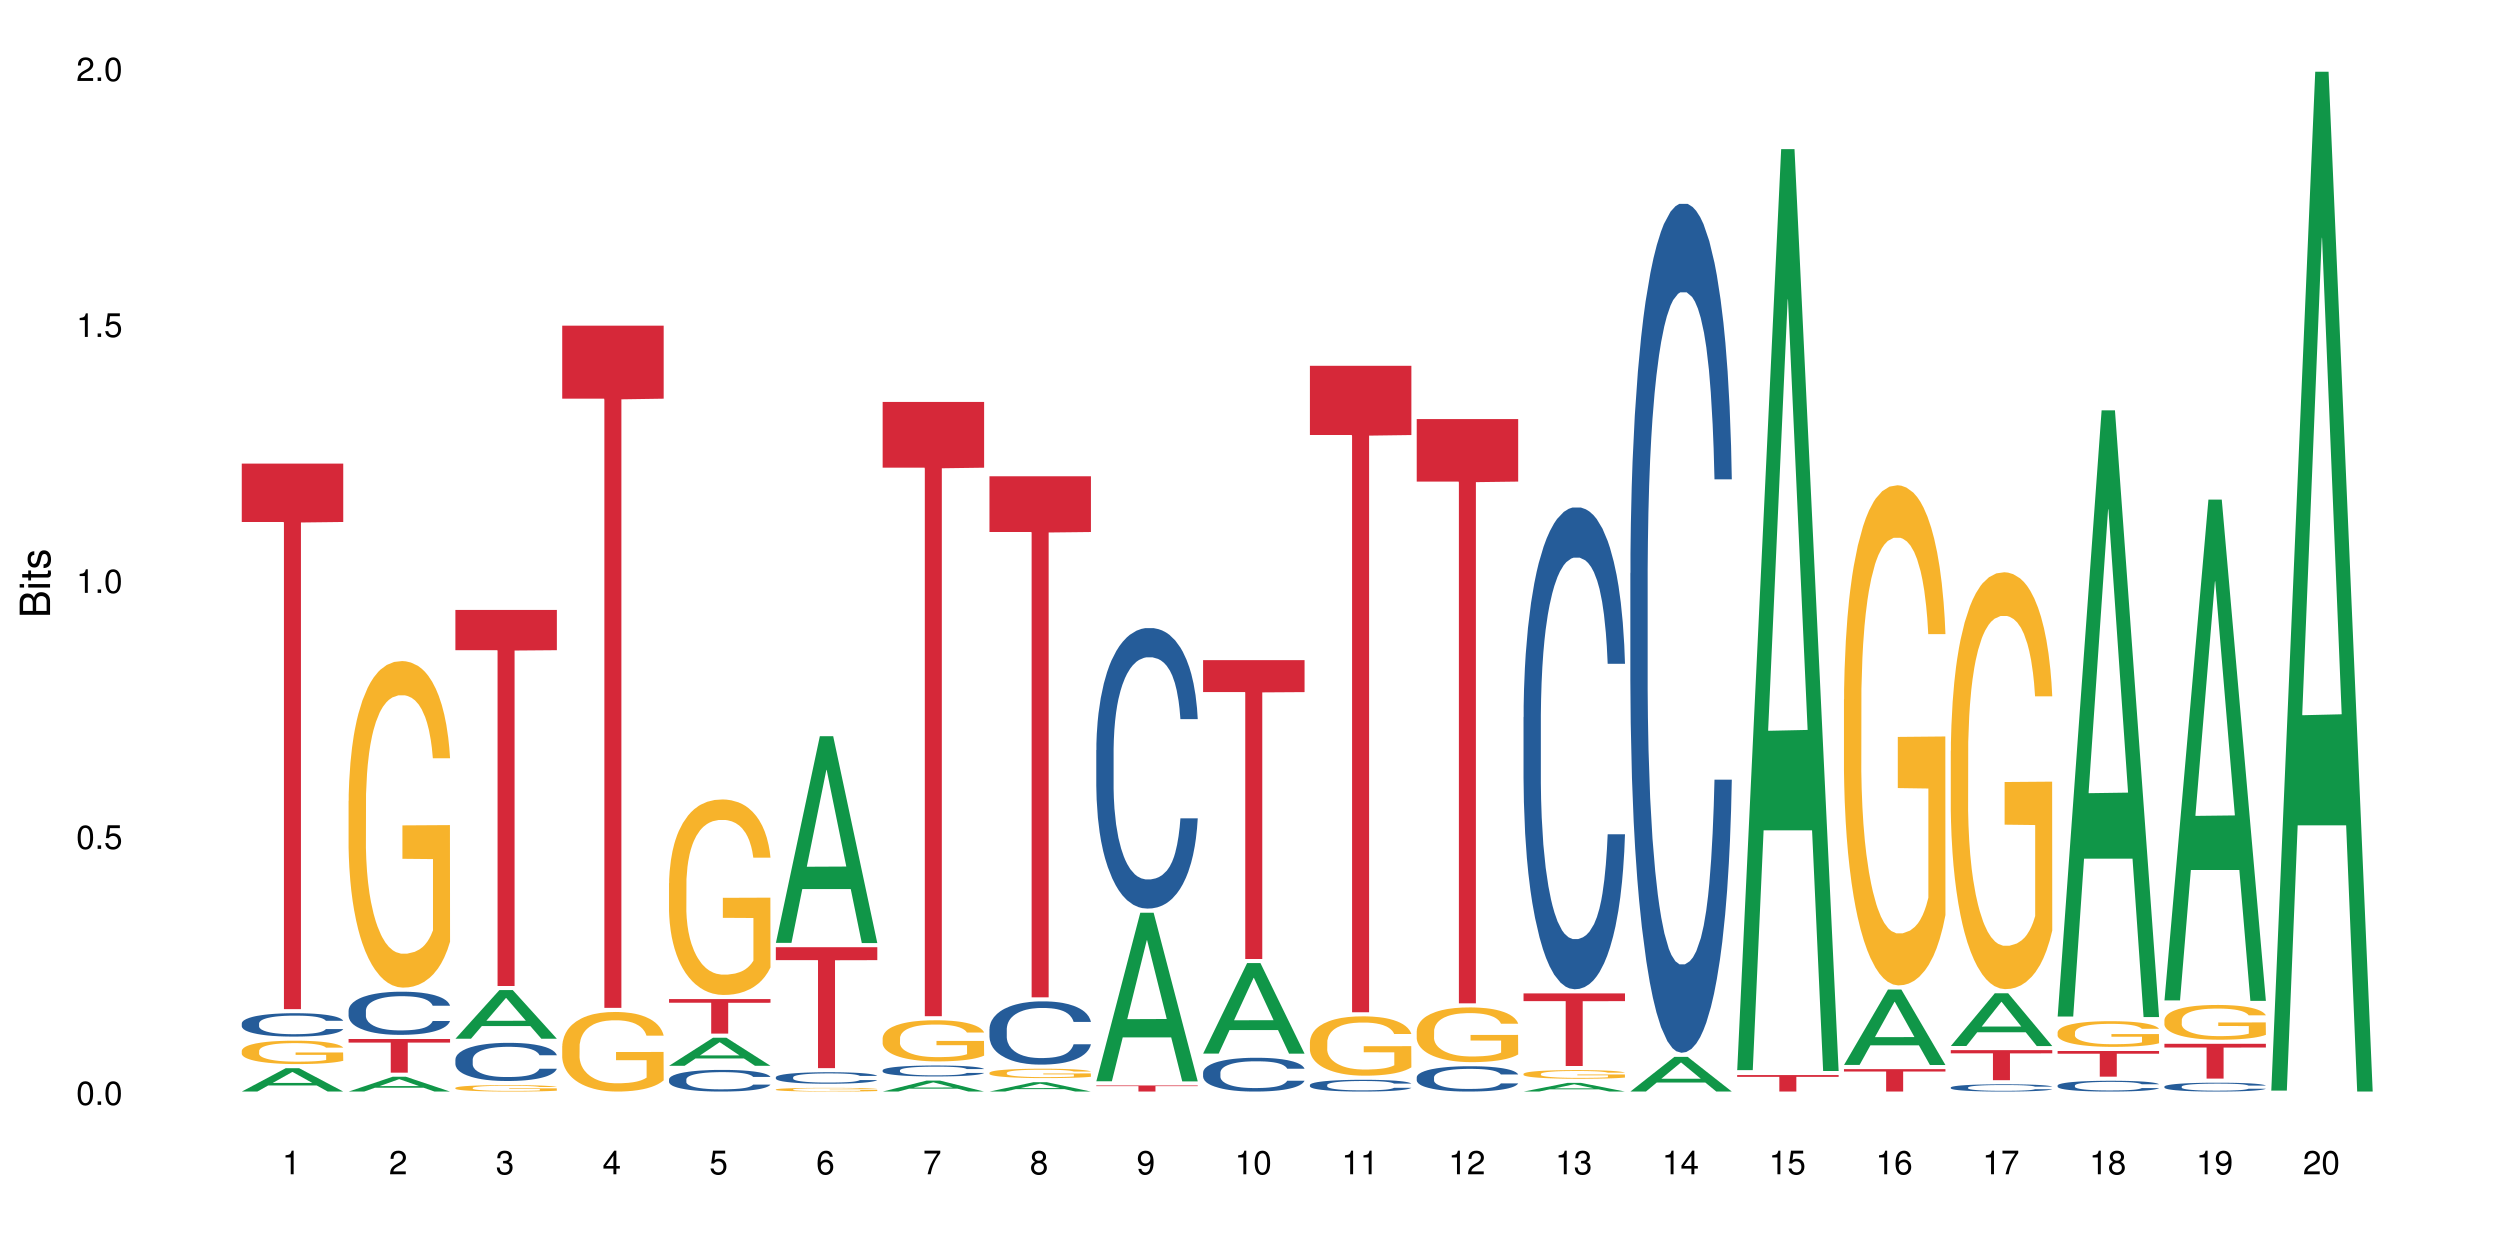 <?xml version="1.0" encoding="UTF-8"?>
<svg xmlns="http://www.w3.org/2000/svg" xmlns:xlink="http://www.w3.org/1999/xlink" width="720pt" height="360pt" viewBox="0 0 720 360" version="1.1">
<defs>
<g>
<symbol overflow="visible" id="glyph0-0">
<path style="stroke:none;" d=""/>
</symbol>
<symbol overflow="visible" id="glyph0-1">
<path style="stroke:none;" d="M 2.641 -6.797 C 2 -6.797 1.422 -6.531 1.078 -6.047 C 0.641 -5.453 0.406 -4.547 0.406 -3.297 C 0.406 -1 1.188 0.219 2.641 0.219 C 4.078 0.219 4.859 -1 4.859 -3.234 C 4.859 -4.562 4.656 -5.438 4.203 -6.047 C 3.844 -6.531 3.281 -6.797 2.641 -6.797 Z M 2.641 -6.047 C 3.547 -6.047 4 -5.125 4 -3.312 C 4 -1.375 3.562 -0.484 2.625 -0.484 C 1.734 -0.484 1.281 -1.422 1.281 -3.281 C 1.281 -5.141 1.734 -6.047 2.641 -6.047 Z M 2.641 -6.047 "/>
</symbol>
<symbol overflow="visible" id="glyph0-2">
<path style="stroke:none;" d="M 1.828 -1 L 0.828 -1 L 0.828 0 L 1.828 0 Z M 1.828 -1 "/>
</symbol>
<symbol overflow="visible" id="glyph0-3">
<path style="stroke:none;" d="M 4.562 -6.797 L 1.062 -6.797 L 0.547 -3.094 L 1.328 -3.094 C 1.719 -3.562 2.047 -3.734 2.578 -3.734 C 3.484 -3.734 4.062 -3.109 4.062 -2.094 C 4.062 -1.125 3.484 -0.531 2.578 -0.531 C 1.828 -0.531 1.375 -0.906 1.188 -1.672 L 0.328 -1.672 C 0.453 -1.109 0.547 -0.844 0.75 -0.594 C 1.125 -0.078 1.828 0.219 2.594 0.219 C 3.969 0.219 4.922 -0.781 4.922 -2.219 C 4.922 -3.562 4.031 -4.484 2.719 -4.484 C 2.25 -4.484 1.859 -4.359 1.469 -4.062 L 1.734 -5.969 L 4.562 -5.969 Z M 4.562 -6.797 "/>
</symbol>
<symbol overflow="visible" id="glyph0-4">
<path style="stroke:none;" d="M 2.484 -4.844 L 2.484 0 L 3.328 0 L 3.328 -6.797 L 2.766 -6.797 C 2.469 -5.75 2.281 -5.609 0.984 -5.453 L 0.984 -4.844 Z M 2.484 -4.844 "/>
</symbol>
<symbol overflow="visible" id="glyph0-5">
<path style="stroke:none;" d="M 4.859 -0.828 L 1.281 -0.828 C 1.359 -1.391 1.672 -1.75 2.5 -2.234 L 3.469 -2.75 C 4.406 -3.266 4.906 -3.969 4.906 -4.812 C 4.906 -5.375 4.672 -5.906 4.266 -6.266 C 3.859 -6.625 3.375 -6.797 2.719 -6.797 C 1.859 -6.797 1.219 -6.5 0.844 -5.922 C 0.609 -5.562 0.5 -5.125 0.484 -4.438 L 1.328 -4.438 C 1.359 -4.906 1.406 -5.188 1.531 -5.406 C 1.75 -5.812 2.188 -6.062 2.703 -6.062 C 3.469 -6.062 4.031 -5.516 4.031 -4.781 C 4.031 -4.25 3.719 -3.797 3.125 -3.438 L 2.234 -2.938 C 0.812 -2.141 0.406 -1.5 0.328 0 L 4.859 0 Z M 4.859 -0.828 "/>
</symbol>
<symbol overflow="visible" id="glyph0-6">
<path style="stroke:none;" d="M 2.125 -3.125 L 2.578 -3.125 C 3.516 -3.125 3.984 -2.703 3.984 -1.891 C 3.984 -1.031 3.469 -0.531 2.578 -0.531 C 1.656 -0.531 1.203 -0.984 1.156 -1.969 L 0.312 -1.969 C 0.344 -1.422 0.438 -1.078 0.609 -0.766 C 0.953 -0.109 1.625 0.219 2.547 0.219 C 3.953 0.219 4.859 -0.609 4.859 -1.906 C 4.859 -2.766 4.516 -3.25 3.703 -3.516 C 4.344 -3.766 4.656 -4.25 4.656 -4.938 C 4.656 -6.109 3.875 -6.797 2.578 -6.797 C 1.203 -6.797 0.484 -6.047 0.453 -4.609 L 1.297 -4.609 C 1.312 -5.016 1.344 -5.25 1.453 -5.453 C 1.641 -5.828 2.062 -6.062 2.594 -6.062 C 3.344 -6.062 3.797 -5.625 3.797 -4.906 C 3.797 -4.422 3.609 -4.141 3.25 -3.984 C 3.016 -3.891 2.719 -3.844 2.125 -3.844 Z M 2.125 -3.125 "/>
</symbol>
<symbol overflow="visible" id="glyph0-7">
<path style="stroke:none;" d="M 3.141 -1.625 L 3.141 0 L 3.984 0 L 3.984 -1.625 L 4.984 -1.625 L 4.984 -2.391 L 3.984 -2.391 L 3.984 -6.797 L 3.359 -6.797 L 0.266 -2.516 L 0.266 -1.625 Z M 3.141 -2.391 L 1 -2.391 L 3.141 -5.359 Z M 3.141 -2.391 "/>
</symbol>
<symbol overflow="visible" id="glyph0-8">
<path style="stroke:none;" d="M 4.781 -5.031 C 4.609 -6.141 3.891 -6.797 2.844 -6.797 C 2.094 -6.797 1.422 -6.438 1.031 -5.828 C 0.609 -5.172 0.406 -4.344 0.406 -3.094 C 0.406 -1.953 0.578 -1.234 0.984 -0.625 C 1.359 -0.078 1.953 0.219 2.703 0.219 C 3.984 0.219 4.922 -0.734 4.922 -2.078 C 4.922 -3.344 4.062 -4.234 2.844 -4.234 C 2.172 -4.234 1.641 -3.969 1.281 -3.469 C 1.281 -5.125 1.828 -6.047 2.797 -6.047 C 3.391 -6.047 3.797 -5.672 3.938 -5.031 Z M 2.734 -3.484 C 3.547 -3.484 4.062 -2.922 4.062 -2 C 4.062 -1.156 3.484 -0.531 2.703 -0.531 C 1.922 -0.531 1.328 -1.188 1.328 -2.047 C 1.328 -2.891 1.906 -3.484 2.734 -3.484 Z M 2.734 -3.484 "/>
</symbol>
<symbol overflow="visible" id="glyph0-9">
<path style="stroke:none;" d="M 4.984 -6.797 L 0.438 -6.797 L 0.438 -5.969 L 4.109 -5.969 C 2.5 -3.656 1.828 -2.234 1.328 0 L 2.219 0 C 2.594 -2.172 3.453 -4.047 4.984 -6.094 Z M 4.984 -6.797 "/>
</symbol>
<symbol overflow="visible" id="glyph0-10">
<path style="stroke:none;" d="M 3.75 -3.578 C 4.453 -4 4.688 -4.344 4.688 -4.984 C 4.688 -6.047 3.844 -6.797 2.641 -6.797 C 1.438 -6.797 0.594 -6.047 0.594 -4.984 C 0.594 -4.359 0.828 -4.016 1.516 -3.578 C 0.734 -3.203 0.359 -2.641 0.359 -1.891 C 0.359 -0.641 1.297 0.219 2.641 0.219 C 3.984 0.219 4.922 -0.641 4.922 -1.875 C 4.922 -2.641 4.531 -3.203 3.75 -3.578 Z M 2.641 -6.047 C 3.359 -6.047 3.812 -5.625 3.812 -4.969 C 3.812 -4.344 3.344 -3.922 2.641 -3.922 C 1.922 -3.922 1.453 -4.344 1.453 -4.984 C 1.453 -5.625 1.922 -6.047 2.641 -6.047 Z M 2.641 -3.203 C 3.484 -3.203 4.062 -2.672 4.062 -1.875 C 4.062 -1.062 3.484 -0.531 2.625 -0.531 C 1.797 -0.531 1.219 -1.078 1.219 -1.875 C 1.219 -2.672 1.797 -3.203 2.641 -3.203 Z M 2.641 -3.203 "/>
</symbol>
<symbol overflow="visible" id="glyph0-11">
<path style="stroke:none;" d="M 0.516 -1.547 C 0.672 -0.438 1.406 0.219 2.438 0.219 C 3.188 0.219 3.859 -0.141 4.266 -0.75 C 4.688 -1.406 4.891 -2.25 4.891 -3.484 C 4.891 -4.625 4.703 -5.359 4.312 -5.953 C 3.938 -6.5 3.344 -6.797 2.594 -6.797 C 1.297 -6.797 0.359 -5.844 0.359 -4.516 C 0.359 -3.25 1.234 -2.344 2.453 -2.344 C 3.094 -2.344 3.562 -2.578 4.016 -3.109 C 4 -1.453 3.469 -0.531 2.5 -0.531 C 1.906 -0.531 1.484 -0.906 1.359 -1.547 Z M 2.578 -6.062 C 3.375 -6.062 3.969 -5.406 3.969 -4.531 C 3.969 -3.688 3.375 -3.094 2.547 -3.094 C 1.734 -3.094 1.234 -3.672 1.234 -4.578 C 1.234 -5.438 1.797 -6.062 2.578 -6.062 Z M 2.578 -6.062 "/>
</symbol>
<symbol overflow="visible" id="glyph1-0">
<path style="stroke:none;" d=""/>
</symbol>
<symbol overflow="visible" id="glyph1-1">
<path style="stroke:none;" d="M 0 -0.953 L 0 -4.891 C 0 -5.719 -0.234 -6.344 -0.734 -6.797 C -1.188 -7.234 -1.812 -7.469 -2.5 -7.469 C -3.547 -7.469 -4.188 -7 -4.625 -5.875 C -4.984 -6.672 -5.641 -7.094 -6.531 -7.094 C -7.156 -7.094 -7.734 -6.859 -8.141 -6.391 C -8.562 -5.938 -8.75 -5.344 -8.75 -4.5 L -8.75 -0.953 Z M -4.984 -2.062 L -7.766 -2.062 L -7.766 -4.219 C -7.766 -4.844 -7.688 -5.203 -7.453 -5.5 C -7.219 -5.812 -6.859 -5.969 -6.375 -5.969 C -5.906 -5.969 -5.531 -5.812 -5.297 -5.5 C -5.062 -5.203 -4.984 -4.844 -4.984 -4.219 Z M -0.984 -2.062 L -4 -2.062 L -4 -4.781 C -4 -5.328 -3.859 -5.688 -3.578 -5.953 C -3.297 -6.219 -2.922 -6.359 -2.484 -6.359 C -2.062 -6.359 -1.688 -6.219 -1.406 -5.953 C -1.109 -5.688 -0.984 -5.328 -0.984 -4.781 Z M -0.984 -2.062 "/>
</symbol>
<symbol overflow="visible" id="glyph1-2">
<path style="stroke:none;" d="M -6.281 -1.797 L -6.281 -0.797 L 0 -0.797 L 0 -1.797 Z M -8.75 -1.797 L -8.75 -0.797 L -7.484 -0.797 L -7.484 -1.797 Z M -8.75 -1.797 "/>
</symbol>
<symbol overflow="visible" id="glyph1-3">
<path style="stroke:none;" d="M -6.281 -3.047 L -6.281 -2.016 L -8.016 -2.016 L -8.016 -1.016 L -6.281 -1.016 L -6.281 -0.172 L -5.469 -0.172 L -5.469 -1.016 L -0.719 -1.016 C -0.078 -1.016 0.281 -1.453 0.281 -2.234 C 0.281 -2.469 0.25 -2.719 0.188 -3.047 L -0.641 -3.047 C -0.609 -2.922 -0.594 -2.766 -0.594 -2.562 C -0.594 -2.141 -0.719 -2.016 -1.156 -2.016 L -5.469 -2.016 L -5.469 -3.047 Z M -6.281 -3.047 "/>
</symbol>
<symbol overflow="visible" id="glyph1-4">
<path style="stroke:none;" d="M -4.531 -5.25 C -5.766 -5.25 -6.469 -4.422 -6.469 -2.969 C -6.469 -1.516 -5.719 -0.562 -4.547 -0.562 C -3.562 -0.562 -3.094 -1.062 -2.734 -2.562 L -2.516 -3.484 C -2.344 -4.188 -2.094 -4.469 -1.625 -4.469 C -1.047 -4.469 -0.641 -3.875 -0.641 -3 C -0.641 -2.453 -0.797 -2 -1.062 -1.75 C -1.25 -1.594 -1.422 -1.531 -1.875 -1.469 L -1.875 -0.406 C -0.422 -0.453 0.281 -1.266 0.281 -2.922 C 0.281 -4.5 -0.5 -5.516 -1.719 -5.516 C -2.656 -5.516 -3.172 -4.984 -3.469 -3.734 L -3.703 -2.766 C -3.891 -1.953 -4.156 -1.609 -4.594 -1.609 C -5.172 -1.609 -5.547 -2.125 -5.547 -2.938 C -5.547 -3.75 -5.203 -4.172 -4.531 -4.203 Z M -4.531 -5.25 "/>
</symbol>
</g>
</defs>
<g id="surface36420">
<rect x="0" y="0" width="720" height="360" style="fill:rgb(100%,100%,100%);fill-opacity:1;stroke:none;"/>
<path style=" stroke:none;fill-rule:nonzero;fill:rgb(6.275%,58.824%,28.235%);fill-opacity:1;" d="M 69.629 314.363 L 69.66 314.359 L 82.305 307.637 L 86.145 307.637 L 98.855 314.371 L 94.391 314.371 L 91.203 312.613 L 77.246 312.613 L 74.125 314.363 L 69.629 314.363 L 78.59 311.887 L 89.926 311.879 L 84.273 308.734 L 84.211 308.73 L 84.148 308.75 L 78.559 311.879 L 78.59 311.887 Z M 69.629 314.363 "/>
<path style=" stroke:none;fill-rule:nonzero;fill:rgb(14.51%,36.078%,60%);fill-opacity:1;" d="M 69.629 294.738 L 69.664 294.73 L 69.664 294.582 L 69.773 294.348 L 70.02 294.055 L 70.27 293.852 L 70.914 293.488 L 71.805 293.137 L 72.73 292.863 L 73.406 292.703 L 74.012 292.582 L 75.402 292.355 L 76.293 292.238 L 77.258 292.133 L 78.434 292.027 L 79.289 291.965 L 81.211 291.867 L 82.637 291.824 L 83.742 291.805 L 86.129 291.805 L 87.555 291.832 L 88.59 291.863 L 89.73 291.91 L 90.691 291.965 L 92.367 292.102 L 93.863 292.273 L 94.543 292.371 L 95.609 292.562 L 96.43 292.746 L 97 292.906 L 97.641 293.137 L 98.211 293.414 L 98.641 293.727 L 98.855 293.992 L 93.863 293.992 L 93.613 293.746 L 93.328 293.555 L 92.793 293.301 L 92.262 293.125 L 91.512 292.945 L 90.836 292.828 L 89.906 292.711 L 89.09 292.637 L 88.234 292.582 L 87.414 292.543 L 85.844 292.508 L 84.027 292.508 L 83.352 292.52 L 81.961 292.57 L 81.211 292.613 L 80.145 292.699 L 79.395 292.777 L 78.504 292.902 L 77.898 293.008 L 77.148 293.168 L 76.613 293.309 L 76.008 293.512 L 75.652 293.664 L 75.332 293.836 L 75.047 294.039 L 74.832 294.258 L 74.691 294.484 L 74.617 294.707 L 74.617 295.66 L 74.691 295.883 L 74.867 296.141 L 75.332 296.516 L 76.008 296.844 L 76.793 297.102 L 77.543 297.285 L 77.969 297.371 L 78.539 297.469 L 79.43 297.594 L 80.715 297.715 L 81.461 297.766 L 82.602 297.816 L 83.777 297.84 L 85.348 297.84 L 86.734 297.816 L 87.664 297.785 L 88.625 297.734 L 89.945 297.629 L 90.762 297.531 L 91.477 297.414 L 92.012 297.297 L 92.367 297.199 L 92.902 297.008 L 93.328 296.801 L 93.648 296.582 L 93.863 296.375 L 98.855 296.375 L 98.641 296.621 L 98.32 296.859 L 98 297.039 L 97.5 297.254 L 96.93 297.445 L 96.109 297.66 L 95.434 297.801 L 94.543 297.957 L 93.723 298.074 L 92.832 298.18 L 91.512 298.301 L 90.656 298.363 L 89.73 298.418 L 88.625 298.469 L 87.234 298.512 L 85.738 298.535 L 84.348 298.543 L 82.852 298.527 L 81.746 298.504 L 80.285 298.449 L 78.469 298.34 L 77.148 298.223 L 76.117 298.105 L 75.227 297.98 L 74.227 297.816 L 72.945 297.543 L 72.16 297.336 L 71.625 297.16 L 71.02 296.922 L 70.59 296.707 L 70.094 296.363 L 69.734 295.926 L 69.629 295.586 Z M 69.629 294.738 "/>
<path style=" stroke:none;fill-rule:nonzero;fill:rgb(96.863%,70.196%,16.863%);fill-opacity:1;" d="M 69.629 302.605 L 69.664 302.598 L 69.664 302.477 L 69.809 302.199 L 70.164 301.816 L 70.629 301.504 L 71.125 301.258 L 71.445 301.129 L 71.98 300.945 L 72.445 300.809 L 73.621 300.531 L 75.117 300.273 L 75.938 300.164 L 76.863 300.059 L 78.184 299.941 L 78.789 299.898 L 80.641 299.801 L 82.746 299.738 L 85.062 299.723 L 86.129 299.727 L 87.59 299.75 L 89.586 299.82 L 90.727 299.879 L 91.617 299.941 L 92.547 300.023 L 93.688 300.145 L 94.754 300.293 L 95.609 300.441 L 96.465 300.625 L 97.18 300.82 L 97.785 301.035 L 98.32 301.297 L 98.641 301.512 L 98.855 301.727 L 93.898 301.727 L 93.613 301.512 L 93.293 301.344 L 92.758 301.141 L 92.227 300.992 L 91.691 300.879 L 90.691 300.719 L 89.836 300.617 L 88.77 300.531 L 87.734 300.477 L 86.559 300.441 L 85.844 300.43 L 83.957 300.43 L 82.246 300.473 L 81.246 300.52 L 80.535 300.57 L 79.535 300.66 L 78.93 300.734 L 78.574 300.785 L 77.504 300.977 L 76.793 301.148 L 76.402 301.266 L 75.902 301.449 L 75.547 301.613 L 75.152 301.859 L 74.941 302.047 L 74.656 302.465 L 74.617 303.57 L 74.727 303.805 L 74.941 304.059 L 75.227 304.277 L 75.652 304.512 L 76.078 304.691 L 76.828 304.93 L 77.469 305.09 L 77.969 305.195 L 78.93 305.359 L 79.324 305.418 L 80.25 305.527 L 81.211 305.613 L 82.387 305.688 L 83.277 305.723 L 84.703 305.754 L 86.523 305.754 L 88.66 305.719 L 90.016 305.668 L 90.941 305.621 L 91.547 305.578 L 92.297 305.508 L 92.832 305.445 L 93.328 305.379 L 93.934 305.273 L 93.934 303.805 L 85.133 303.797 L 85.133 303.109 L 98.816 303.105 L 98.855 305.508 L 98.105 305.676 L 97.18 305.836 L 96.289 305.957 L 95.359 306.062 L 94.043 306.18 L 92.973 306.254 L 91.332 306.34 L 89.836 306.395 L 88.27 306.43 L 86.879 306.449 L 85.238 306.457 L 83.777 306.445 L 82.211 306.406 L 80.961 306.359 L 79.82 306.297 L 78.684 306.215 L 77.258 306.086 L 76.328 305.98 L 75.367 305.852 L 74.406 305.699 L 73.551 305.535 L 72.98 305.402 L 72.41 305.258 L 71.805 305.07 L 71.234 304.863 L 70.805 304.672 L 70.414 304.457 L 70.129 304.254 L 69.844 303.977 L 69.699 303.754 L 69.629 303.566 Z M 69.629 302.605 "/>
<path style=" stroke:none;fill-rule:nonzero;fill:rgb(83.922%,15.686%,22.353%);fill-opacity:1;" d="M 69.629 133.512 L 98.855 133.512 L 98.855 150.328 L 86.672 150.477 L 86.672 290.625 L 81.773 290.625 L 81.773 150.625 L 81.703 150.328 L 69.629 150.328 Z M 69.629 133.512 "/>
<path style=" stroke:none;fill-rule:nonzero;fill:rgb(6.275%,58.824%,28.235%);fill-opacity:1;" d="M 100.391 314.367 L 100.422 314.363 L 113.066 310.109 L 116.91 310.109 L 129.617 314.371 L 125.152 314.371 L 121.965 313.258 L 108.012 313.258 L 104.887 314.367 L 100.391 314.367 L 109.352 312.797 L 120.688 312.793 L 115.035 310.805 L 114.973 310.801 L 114.91 310.812 L 109.32 312.793 L 109.352 312.797 Z M 100.391 314.367 "/>
<path style=" stroke:none;fill-rule:nonzero;fill:rgb(14.51%,36.078%,60%);fill-opacity:1;" d="M 100.391 291.023 L 100.426 291.012 L 100.426 290.742 L 100.535 290.309 L 100.785 289.766 L 101.031 289.391 L 101.676 288.719 L 102.566 288.07 L 103.492 287.57 L 104.168 287.277 L 104.773 287.051 L 106.164 286.629 L 107.055 286.414 L 108.02 286.219 L 109.195 286.027 L 110.051 285.914 L 111.973 285.73 L 113.398 285.652 L 114.504 285.617 L 116.895 285.617 L 118.316 285.664 L 119.352 285.719 L 120.492 285.812 L 121.453 285.914 L 123.129 286.164 L 124.625 286.48 L 125.305 286.664 L 126.371 287.016 L 127.191 287.355 L 127.762 287.652 L 128.402 288.07 L 128.973 288.582 L 129.402 289.164 L 129.617 289.652 L 124.625 289.652 L 124.375 289.195 L 124.09 288.844 L 123.559 288.379 L 123.023 288.051 L 122.273 287.719 L 121.598 287.504 L 120.672 287.289 L 119.852 287.152 L 118.996 287.051 L 118.176 286.98 L 116.609 286.914 L 114.789 286.914 L 114.113 286.938 L 112.723 287.027 L 111.973 287.105 L 110.906 287.266 L 110.156 287.414 L 109.266 287.641 L 108.66 287.832 L 107.91 288.129 L 107.375 288.391 L 106.77 288.766 L 106.414 289.047 L 106.094 289.367 L 105.809 289.742 L 105.594 290.141 L 105.453 290.559 L 105.383 290.969 L 105.383 292.73 L 105.453 293.137 L 105.629 293.613 L 106.094 294.309 L 106.77 294.91 L 107.555 295.387 L 108.305 295.727 L 108.73 295.887 L 109.301 296.066 L 110.191 296.297 L 111.477 296.523 L 112.223 296.613 L 113.363 296.703 L 114.539 296.75 L 116.109 296.75 L 117.5 296.703 L 118.426 296.648 L 119.387 296.555 L 120.707 296.363 L 121.527 296.18 L 122.238 295.965 L 122.773 295.75 L 123.129 295.566 L 123.664 295.215 L 124.09 294.828 L 124.414 294.434 L 124.625 294.047 L 129.617 294.047 L 129.402 294.5 L 129.082 294.945 L 128.762 295.273 L 128.262 295.672 L 127.691 296.023 L 126.871 296.422 L 126.195 296.68 L 125.305 296.965 L 124.484 297.18 L 123.594 297.375 L 122.273 297.602 L 121.418 297.715 L 120.492 297.816 L 119.387 297.906 L 117.996 297.988 L 116.5 298.031 L 115.109 298.043 L 113.613 298.023 L 112.508 297.977 L 111.047 297.875 L 109.23 297.668 L 107.91 297.453 L 106.879 297.238 L 105.988 297.012 L 104.988 296.703 L 103.707 296.203 L 102.922 295.816 L 102.387 295.5 L 101.781 295.059 L 101.355 294.66 L 100.855 294.023 L 100.5 293.219 L 100.391 292.594 Z M 100.391 291.023 "/>
<path style=" stroke:none;fill-rule:nonzero;fill:rgb(96.863%,70.196%,16.863%);fill-opacity:1;" d="M 100.391 230.668 L 100.426 230.582 L 100.426 228.863 L 100.57 224.996 L 100.926 219.672 L 101.391 215.293 L 101.887 211.855 L 102.211 210.051 L 102.742 207.477 L 103.207 205.586 L 104.383 201.719 L 105.879 198.113 L 106.699 196.566 L 107.625 195.105 L 108.945 193.473 L 109.551 192.871 L 111.402 191.496 L 113.508 190.641 L 115.824 190.383 L 116.895 190.469 L 118.355 190.812 L 120.348 191.754 L 121.488 192.613 L 122.383 193.473 L 123.309 194.59 L 124.449 196.309 L 125.516 198.371 L 126.371 200.43 L 127.227 203.008 L 127.941 205.758 L 128.547 208.762 L 129.082 212.371 L 129.402 215.379 L 129.617 218.383 L 124.66 218.383 L 124.375 215.379 L 124.055 213.059 L 123.523 210.223 L 122.988 208.16 L 122.453 206.531 L 121.453 204.297 L 120.598 202.922 L 119.531 201.719 L 118.496 200.945 L 117.32 200.43 L 116.609 200.258 L 114.719 200.258 L 113.008 200.859 L 112.012 201.547 L 111.297 202.234 L 110.301 203.523 L 109.695 204.555 L 109.336 205.242 L 108.27 207.902 L 107.555 210.309 L 107.164 211.941 L 106.664 214.52 L 106.309 216.836 L 105.914 220.273 L 105.703 222.852 L 105.418 228.691 L 105.383 244.152 L 105.488 247.418 L 105.703 250.938 L 105.988 254.031 L 106.414 257.297 L 106.844 259.785 L 107.59 263.137 L 108.23 265.371 L 108.73 266.828 L 109.695 269.148 L 110.086 269.922 L 111.012 271.469 L 111.973 272.672 L 113.152 273.703 L 114.043 274.219 L 115.469 274.648 L 117.285 274.648 L 119.422 274.133 L 120.777 273.445 L 121.703 272.758 L 122.309 272.156 L 123.059 271.211 L 123.594 270.352 L 124.09 269.406 L 124.699 267.945 L 124.699 247.418 L 115.895 247.332 L 115.895 237.711 L 129.582 237.625 L 129.617 271.211 L 128.867 273.531 L 127.941 275.762 L 127.051 277.48 L 126.125 278.941 L 124.805 280.574 L 123.734 281.605 L 122.098 282.809 L 120.598 283.578 L 119.031 284.094 L 117.641 284.352 L 116 284.438 L 114.539 284.266 L 112.973 283.75 L 111.727 283.066 L 110.586 282.207 L 109.445 281.09 L 108.02 279.285 L 107.094 277.824 L 106.129 276.02 L 105.168 273.875 L 104.312 271.555 L 103.742 269.75 L 103.172 267.688 L 102.566 265.113 L 101.996 262.191 L 101.566 259.527 L 101.176 256.523 L 100.891 253.688 L 100.605 249.82 L 100.465 246.73 L 100.391 244.066 Z M 100.391 230.668 "/>
<path style=" stroke:none;fill-rule:nonzero;fill:rgb(83.922%,15.686%,22.353%);fill-opacity:1;" d="M 100.391 299.223 L 129.617 299.223 L 129.617 300.262 L 117.438 300.273 L 117.438 308.93 L 112.535 308.93 L 112.535 300.281 L 112.465 300.262 L 100.391 300.262 Z M 100.391 299.223 "/>
<path style=" stroke:none;fill-rule:nonzero;fill:rgb(6.275%,58.824%,28.235%);fill-opacity:1;" d="M 131.152 299.152 L 131.184 299.141 L 143.832 285.141 L 147.672 285.141 L 160.379 299.164 L 155.914 299.164 L 152.73 295.504 L 138.773 295.504 L 135.648 299.152 L 131.152 299.152 L 140.113 293.988 L 151.449 293.977 L 145.797 287.43 L 145.734 287.418 L 145.672 287.457 L 140.082 293.977 L 140.113 293.988 Z M 131.152 299.152 "/>
<path style=" stroke:none;fill-rule:nonzero;fill:rgb(14.51%,36.078%,60%);fill-opacity:1;" d="M 131.152 305.125 L 131.191 305.113 L 131.191 304.875 L 131.297 304.492 L 131.547 304.012 L 131.797 303.68 L 132.438 303.086 L 133.328 302.516 L 134.254 302.07 L 134.934 301.812 L 135.539 301.609 L 136.926 301.238 L 137.82 301.047 L 138.781 300.879 L 139.957 300.707 L 140.812 300.605 L 142.738 300.445 L 144.164 300.375 L 145.266 300.344 L 147.656 300.344 L 149.082 300.387 L 150.113 300.434 L 151.254 300.516 L 152.215 300.605 L 153.891 300.828 L 155.387 301.109 L 156.066 301.27 L 157.137 301.578 L 157.953 301.883 L 158.523 302.141 L 159.168 302.516 L 159.738 302.965 L 160.164 303.477 L 160.379 303.91 L 155.387 303.91 L 155.141 303.508 L 154.855 303.195 L 154.32 302.785 L 153.785 302.492 L 153.035 302.203 L 152.359 302.012 L 151.434 301.82 L 150.613 301.699 L 149.758 301.609 L 148.938 301.551 L 147.371 301.488 L 145.551 301.488 L 144.875 301.508 L 143.484 301.59 L 142.738 301.66 L 141.668 301.801 L 140.918 301.93 L 140.027 302.133 L 139.422 302.305 L 138.672 302.562 L 138.141 302.793 L 137.535 303.125 L 137.176 303.379 L 136.855 303.66 L 136.57 303.988 L 136.355 304.34 L 136.215 304.711 L 136.145 305.074 L 136.145 306.629 L 136.215 306.992 L 136.395 307.414 L 136.855 308.027 L 137.535 308.559 L 138.316 308.98 L 139.066 309.281 L 139.492 309.422 L 140.062 309.582 L 140.953 309.785 L 142.238 309.984 L 142.984 310.062 L 144.125 310.145 L 145.301 310.184 L 146.871 310.184 L 148.262 310.145 L 149.188 310.094 L 150.148 310.016 L 151.469 309.844 L 152.289 309.684 L 153 309.492 L 153.535 309.301 L 153.891 309.141 L 154.426 308.828 L 154.855 308.488 L 155.176 308.137 L 155.387 307.797 L 160.379 307.797 L 160.164 308.195 L 159.844 308.59 L 159.523 308.879 L 159.023 309.23 L 158.453 309.543 L 157.633 309.895 L 156.957 310.125 L 156.066 310.375 L 155.246 310.566 L 154.355 310.738 L 153.035 310.938 L 152.18 311.039 L 151.254 311.129 L 150.148 311.211 L 148.758 311.281 L 147.262 311.32 L 145.871 311.328 L 144.375 311.309 L 143.27 311.27 L 141.809 311.18 L 139.992 311 L 138.672 310.809 L 137.641 310.617 L 136.75 310.414 L 135.75 310.145 L 134.469 309.703 L 133.684 309.363 L 133.148 309.082 L 132.543 308.688 L 132.117 308.336 L 131.617 307.773 L 131.262 307.062 L 131.152 306.512 Z M 131.152 305.125 "/>
<path style=" stroke:none;fill-rule:nonzero;fill:rgb(96.863%,70.196%,16.863%);fill-opacity:1;" d="M 131.152 313.305 L 131.191 313.305 L 131.191 313.27 L 131.332 313.195 L 131.688 313.09 L 132.152 313.004 L 132.652 312.934 L 132.973 312.898 L 133.508 312.848 L 133.969 312.809 L 135.145 312.734 L 136.641 312.664 L 137.461 312.633 L 138.391 312.602 L 139.707 312.57 L 140.312 312.559 L 142.168 312.531 L 144.27 312.516 L 146.586 312.508 L 147.656 312.512 L 149.117 312.52 L 151.113 312.535 L 152.254 312.555 L 153.145 312.57 L 154.07 312.594 L 155.211 312.625 L 156.281 312.668 L 157.137 312.707 L 157.992 312.758 L 158.703 312.812 L 159.309 312.871 L 159.844 312.945 L 160.164 313.004 L 160.379 313.062 L 155.426 313.062 L 155.141 313.004 L 154.82 312.957 L 154.285 312.902 L 153.75 312.859 L 153.215 312.828 L 152.215 312.785 L 151.363 312.758 L 150.293 312.734 L 149.258 312.719 L 148.082 312.707 L 147.371 312.703 L 145.48 312.703 L 143.77 312.715 L 142.773 312.73 L 142.059 312.742 L 141.062 312.77 L 140.457 312.789 L 140.098 312.805 L 139.031 312.855 L 138.316 312.902 L 137.926 312.938 L 137.426 312.988 L 137.07 313.031 L 136.68 313.102 L 136.465 313.152 L 136.18 313.266 L 136.145 313.574 L 136.25 313.637 L 136.465 313.707 L 136.75 313.77 L 137.176 313.832 L 137.605 313.883 L 138.352 313.949 L 138.996 313.992 L 139.492 314.023 L 140.457 314.066 L 140.848 314.082 L 141.773 314.113 L 142.738 314.137 L 143.914 314.156 L 144.805 314.168 L 146.23 314.176 L 148.047 314.176 L 150.184 314.168 L 151.539 314.152 L 152.465 314.141 L 153.07 314.129 L 153.82 314.109 L 154.355 314.094 L 154.855 314.074 L 155.461 314.043 L 155.461 313.637 L 146.656 313.637 L 146.656 313.445 L 160.344 313.445 L 160.379 314.109 L 159.629 314.156 L 158.703 314.199 L 157.812 314.234 L 156.887 314.262 L 155.566 314.293 L 154.496 314.316 L 152.859 314.34 L 151.363 314.355 L 149.793 314.363 L 148.402 314.367 L 146.766 314.371 L 145.301 314.367 L 143.734 314.355 L 142.488 314.344 L 141.348 314.328 L 140.207 314.305 L 138.781 314.27 L 137.855 314.238 L 136.891 314.203 L 135.93 314.16 L 135.074 314.117 L 133.934 314.039 L 133.328 313.988 L 132.758 313.93 L 132.328 313.879 L 131.938 313.816 L 131.652 313.762 L 131.367 313.688 L 131.227 313.625 L 131.152 313.57 Z M 131.152 313.305 "/>
<path style=" stroke:none;fill-rule:nonzero;fill:rgb(83.922%,15.686%,22.353%);fill-opacity:1;" d="M 131.152 175.66 L 160.379 175.66 L 160.379 187.254 L 148.199 187.355 L 148.199 283.961 L 143.297 283.961 L 143.297 187.457 L 143.227 187.254 L 131.152 187.254 Z M 131.152 175.66 "/>
<path style=" stroke:none;fill-rule:nonzero;fill:rgb(96.863%,70.196%,16.863%);fill-opacity:1;" d="M 161.918 301.266 L 161.953 301.242 L 161.953 300.824 L 162.094 299.883 L 162.449 298.586 L 162.914 297.516 L 163.414 296.68 L 163.734 296.238 L 164.27 295.613 L 164.73 295.152 L 165.906 294.211 L 167.406 293.332 L 168.223 292.953 L 169.152 292.598 L 170.469 292.199 L 171.074 292.055 L 172.93 291.719 L 175.031 291.508 L 177.348 291.445 L 178.418 291.469 L 179.879 291.551 L 181.875 291.781 L 183.016 291.988 L 183.906 292.199 L 184.832 292.473 L 185.973 292.891 L 187.043 293.395 L 187.898 293.895 L 188.754 294.523 L 189.465 295.195 L 190.07 295.926 L 190.605 296.805 L 190.926 297.539 L 191.141 298.27 L 186.188 298.27 L 185.902 297.539 L 185.582 296.973 L 185.047 296.281 L 184.512 295.781 L 183.977 295.383 L 182.98 294.836 L 182.125 294.504 L 181.055 294.211 L 180.02 294.02 L 178.844 293.895 L 178.133 293.852 L 176.242 293.852 L 174.531 294 L 173.535 294.168 L 172.82 294.336 L 171.824 294.648 L 171.219 294.898 L 170.863 295.066 L 169.793 295.719 L 169.078 296.305 L 168.688 296.699 L 168.188 297.328 L 167.832 297.895 L 167.441 298.73 L 167.227 299.359 L 166.941 300.785 L 166.906 304.551 L 167.012 305.348 L 167.227 306.207 L 167.512 306.961 L 167.938 307.754 L 168.367 308.363 L 169.117 309.18 L 169.758 309.723 L 170.254 310.078 L 171.219 310.645 L 171.609 310.832 L 172.535 311.211 L 173.5 311.504 L 174.676 311.754 L 175.566 311.879 L 176.992 311.984 L 178.809 311.984 L 180.949 311.859 L 182.301 311.691 L 183.227 311.523 L 183.836 311.375 L 184.582 311.148 L 185.117 310.938 L 185.617 310.707 L 186.223 310.352 L 186.223 305.348 L 177.418 305.328 L 177.418 302.98 L 191.105 302.961 L 191.141 311.148 L 190.391 311.711 L 189.465 312.258 L 188.574 312.676 L 187.648 313.031 L 186.328 313.43 L 185.262 313.68 L 183.621 313.973 L 182.125 314.16 L 180.555 314.285 L 179.164 314.352 L 177.527 314.371 L 176.066 314.328 L 174.496 314.203 L 173.25 314.035 L 172.109 313.828 L 170.969 313.555 L 169.543 313.113 L 168.617 312.758 L 167.652 312.32 L 166.691 311.797 L 165.836 311.23 L 165.266 310.789 L 164.695 310.289 L 164.09 309.66 L 163.52 308.949 L 163.094 308.301 L 162.699 307.566 L 162.414 306.875 L 162.129 305.934 L 161.988 305.18 L 161.918 304.531 Z M 161.918 301.266 "/>
<path style=" stroke:none;fill-rule:nonzero;fill:rgb(83.922%,15.686%,22.353%);fill-opacity:1;" d="M 161.918 93.789 L 191.141 93.789 L 191.141 114.82 L 178.961 115.008 L 178.961 290.266 L 174.059 290.266 L 174.059 115.191 L 173.988 114.82 L 161.918 114.82 Z M 161.918 93.789 "/>
<path style=" stroke:none;fill-rule:nonzero;fill:rgb(6.275%,58.824%,28.235%);fill-opacity:1;" d="M 192.68 306.945 L 192.711 306.938 L 205.355 298.859 L 209.195 298.859 L 221.902 306.953 L 217.438 306.953 L 214.254 304.84 L 200.297 304.84 L 197.176 306.945 L 192.68 306.945 L 201.641 303.965 L 212.973 303.957 L 207.32 300.18 L 207.258 300.172 L 207.195 300.195 L 201.609 303.957 L 201.641 303.965 Z M 192.68 306.945 "/>
<path style=" stroke:none;fill-rule:nonzero;fill:rgb(14.51%,36.078%,60%);fill-opacity:1;" d="M 192.68 310.848 L 192.715 310.84 L 192.715 310.703 L 192.82 310.488 L 193.07 310.215 L 193.32 310.023 L 193.961 309.688 L 194.852 309.363 L 195.777 309.113 L 196.457 308.965 L 197.062 308.852 L 198.453 308.641 L 199.344 308.531 L 200.305 308.434 L 201.48 308.336 L 202.336 308.281 L 204.262 308.188 L 205.688 308.148 L 206.793 308.133 L 209.18 308.133 L 210.605 308.156 L 211.637 308.184 L 212.777 308.23 L 213.742 308.281 L 215.418 308.406 L 216.914 308.566 L 217.59 308.656 L 218.66 308.832 L 219.48 309.004 L 220.051 309.152 L 220.691 309.363 L 221.262 309.621 L 221.688 309.91 L 221.902 310.156 L 216.914 310.156 L 216.664 309.93 L 216.379 309.75 L 215.844 309.52 L 215.309 309.352 L 214.562 309.188 L 213.883 309.078 L 212.957 308.969 L 212.137 308.902 L 211.281 308.852 L 210.461 308.816 L 208.895 308.781 L 207.078 308.781 L 206.398 308.793 L 205.008 308.84 L 204.262 308.879 L 203.191 308.957 L 202.445 309.031 L 201.551 309.148 L 200.945 309.242 L 200.199 309.391 L 199.664 309.523 L 199.059 309.711 L 198.703 309.855 L 198.379 310.016 L 198.094 310.203 L 197.883 310.402 L 197.738 310.613 L 197.668 310.816 L 197.668 311.703 L 197.738 311.906 L 197.918 312.148 L 198.379 312.496 L 199.059 312.797 L 199.844 313.035 L 200.59 313.207 L 201.02 313.289 L 201.59 313.379 L 202.48 313.492 L 203.762 313.605 L 204.512 313.652 L 205.652 313.699 L 206.828 313.719 L 208.395 313.719 L 209.785 313.699 L 210.711 313.668 L 211.676 313.625 L 212.992 313.527 L 213.812 313.434 L 214.523 313.328 L 215.059 313.219 L 215.418 313.129 L 215.949 312.949 L 216.379 312.758 L 216.699 312.559 L 216.914 312.363 L 221.902 312.363 L 221.688 312.59 L 221.367 312.812 L 221.047 312.98 L 220.547 313.18 L 219.977 313.355 L 219.16 313.555 L 218.48 313.688 L 217.59 313.828 L 216.77 313.938 L 215.879 314.035 L 214.562 314.148 L 213.707 314.207 L 212.777 314.258 L 211.676 314.301 L 210.285 314.344 L 208.789 314.363 L 207.398 314.371 L 205.902 314.359 L 204.797 314.336 L 203.336 314.285 L 201.516 314.184 L 200.199 314.074 L 199.164 313.965 L 198.273 313.852 L 197.277 313.699 L 195.992 313.445 L 195.207 313.254 L 194.676 313.094 L 194.07 312.871 L 193.641 312.672 L 193.141 312.352 L 192.785 311.945 L 192.68 311.633 Z M 192.68 310.848 "/>
<path style=" stroke:none;fill-rule:nonzero;fill:rgb(96.863%,70.196%,16.863%);fill-opacity:1;" d="M 192.68 254.359 L 192.715 254.309 L 192.715 253.277 L 192.855 250.965 L 193.215 247.777 L 193.676 245.152 L 194.176 243.098 L 194.496 242.016 L 195.031 240.473 L 195.492 239.34 L 196.672 237.027 L 198.168 234.867 L 198.988 233.941 L 199.914 233.066 L 201.23 232.09 L 201.836 231.73 L 203.691 230.906 L 205.793 230.395 L 208.109 230.238 L 209.18 230.289 L 210.641 230.496 L 212.637 231.062 L 213.777 231.578 L 214.668 232.09 L 215.594 232.758 L 216.734 233.789 L 217.805 235.023 L 218.66 236.258 L 219.516 237.801 L 220.227 239.445 L 220.832 241.246 L 221.367 243.406 L 221.688 245.203 L 221.902 247.004 L 216.949 247.004 L 216.664 245.203 L 216.344 243.816 L 215.809 242.117 L 215.273 240.883 L 214.738 239.906 L 213.742 238.57 L 212.887 237.746 L 211.816 237.027 L 210.785 236.566 L 209.605 236.258 L 208.895 236.152 L 207.004 236.152 L 205.293 236.512 L 204.297 236.926 L 203.586 237.336 L 202.586 238.109 L 201.98 238.727 L 201.625 239.137 L 200.555 240.73 L 199.844 242.172 L 199.449 243.148 L 198.949 244.691 L 198.594 246.078 L 198.203 248.137 L 197.988 249.68 L 197.703 253.176 L 197.668 262.434 L 197.773 264.387 L 197.988 266.496 L 198.273 268.348 L 198.703 270.301 L 199.129 271.793 L 199.879 273.797 L 200.52 275.137 L 201.02 276.008 L 201.98 277.398 L 202.371 277.859 L 203.301 278.785 L 204.262 279.508 L 205.438 280.125 L 206.328 280.434 L 207.754 280.688 L 209.57 280.688 L 211.711 280.379 L 213.062 279.969 L 213.992 279.559 L 214.598 279.199 L 215.344 278.633 L 215.879 278.117 L 216.379 277.551 L 216.984 276.68 L 216.984 264.387 L 208.18 264.336 L 208.18 258.574 L 221.867 258.523 L 221.902 278.633 L 221.152 280.02 L 220.227 281.359 L 219.336 282.387 L 218.41 283.262 L 217.09 284.238 L 216.023 284.855 L 214.383 285.574 L 212.887 286.039 L 211.316 286.348 L 209.93 286.5 L 208.289 286.551 L 206.828 286.449 L 205.258 286.141 L 204.012 285.73 L 202.871 285.215 L 201.73 284.547 L 200.305 283.465 L 199.379 282.594 L 198.418 281.512 L 197.453 280.227 L 196.598 278.836 L 196.027 277.758 L 195.457 276.523 L 194.852 274.98 L 194.281 273.23 L 193.855 271.637 L 193.461 269.84 L 193.176 268.141 L 192.891 265.828 L 192.75 263.977 L 192.68 262.383 Z M 192.68 254.359 "/>
<path style=" stroke:none;fill-rule:nonzero;fill:rgb(83.922%,15.686%,22.353%);fill-opacity:1;" d="M 192.68 287.73 L 221.902 287.73 L 221.902 288.797 L 209.723 288.805 L 209.723 297.68 L 204.824 297.68 L 204.824 288.816 L 204.75 288.797 L 192.68 288.797 Z M 192.68 287.73 "/>
<path style=" stroke:none;fill-rule:nonzero;fill:rgb(6.275%,58.824%,28.235%);fill-opacity:1;" d="M 223.441 271.555 L 223.473 271.5 L 236.117 212.023 L 239.957 212.023 L 252.664 271.609 L 248.199 271.609 L 245.016 256.059 L 231.059 256.059 L 227.938 271.555 L 223.441 271.555 L 232.402 249.621 L 243.734 249.566 L 238.086 221.762 L 238.023 221.703 L 237.961 221.871 L 232.371 249.566 L 232.402 249.621 Z M 223.441 271.555 "/>
<path style=" stroke:none;fill-rule:nonzero;fill:rgb(14.51%,36.078%,60%);fill-opacity:1;" d="M 223.441 310.242 L 223.477 310.242 L 223.477 310.168 L 223.582 310.051 L 223.832 309.906 L 224.082 309.805 L 224.723 309.629 L 225.613 309.453 L 226.543 309.32 L 227.219 309.242 L 227.824 309.18 L 229.215 309.07 L 230.105 309.012 L 231.066 308.961 L 232.242 308.906 L 233.098 308.879 L 235.023 308.828 L 236.449 308.809 L 237.555 308.797 L 239.941 308.797 L 241.367 308.812 L 242.402 308.824 L 243.543 308.852 L 244.504 308.879 L 246.18 308.945 L 247.676 309.031 L 248.352 309.078 L 249.422 309.172 L 250.242 309.262 L 250.812 309.344 L 251.453 309.453 L 252.023 309.59 L 252.449 309.746 L 252.664 309.875 L 247.676 309.875 L 247.426 309.754 L 247.141 309.66 L 246.605 309.535 L 246.07 309.449 L 245.324 309.359 L 244.645 309.301 L 243.719 309.246 L 242.898 309.207 L 242.043 309.18 L 241.227 309.164 L 239.656 309.145 L 237.84 309.145 L 237.16 309.152 L 235.773 309.176 L 235.023 309.195 L 233.953 309.238 L 233.207 309.277 L 232.316 309.34 L 231.711 309.391 L 230.961 309.469 L 230.426 309.539 L 229.82 309.641 L 229.465 309.715 L 229.145 309.801 L 228.859 309.902 L 228.645 310.008 L 228.5 310.121 L 228.43 310.23 L 228.43 310.699 L 228.5 310.809 L 228.68 310.938 L 229.145 311.121 L 229.82 311.281 L 230.605 311.41 L 231.352 311.5 L 231.781 311.543 L 232.352 311.594 L 233.242 311.652 L 234.523 311.715 L 235.273 311.738 L 236.414 311.762 L 237.59 311.773 L 239.156 311.773 L 240.547 311.762 L 241.473 311.746 L 242.438 311.723 L 243.754 311.672 L 244.574 311.621 L 245.289 311.566 L 245.82 311.508 L 246.18 311.457 L 246.715 311.363 L 247.141 311.262 L 247.461 311.156 L 247.676 311.051 L 252.664 311.051 L 252.449 311.172 L 252.129 311.293 L 251.809 311.379 L 251.312 311.484 L 250.742 311.578 L 249.922 311.688 L 249.242 311.754 L 248.352 311.832 L 247.531 311.891 L 246.641 311.941 L 245.324 312 L 244.469 312.031 L 243.543 312.059 L 242.438 312.082 L 241.047 312.105 L 239.551 312.117 L 238.16 312.121 L 236.664 312.113 L 235.559 312.102 L 234.098 312.074 L 232.281 312.02 L 230.961 311.961 L 229.926 311.906 L 229.035 311.844 L 228.039 311.762 L 226.754 311.629 L 225.973 311.523 L 225.438 311.441 L 224.832 311.32 L 224.402 311.215 L 223.902 311.047 L 223.547 310.828 L 223.441 310.664 Z M 223.441 310.242 "/>
<path style=" stroke:none;fill-rule:nonzero;fill:rgb(96.863%,70.196%,16.863%);fill-opacity:1;" d="M 223.441 313.758 L 223.477 313.758 L 223.477 313.738 L 223.617 313.695 L 223.977 313.633 L 224.438 313.582 L 224.938 313.543 L 225.258 313.523 L 225.793 313.496 L 226.258 313.473 L 227.434 313.43 L 228.93 313.387 L 229.75 313.371 L 230.676 313.352 L 231.996 313.336 L 232.602 313.328 L 234.453 313.312 L 236.555 313.301 L 239.941 313.301 L 241.402 313.305 L 243.398 313.316 L 244.539 313.324 L 245.43 313.336 L 246.355 313.348 L 247.496 313.367 L 248.566 313.391 L 249.422 313.414 L 250.277 313.445 L 250.988 313.477 L 251.598 313.508 L 252.129 313.551 L 252.449 313.586 L 252.664 313.617 L 247.711 313.617 L 247.426 313.586 L 247.105 313.559 L 246.57 313.527 L 246.035 313.504 L 245.5 313.484 L 244.504 313.457 L 243.648 313.441 L 242.578 313.43 L 241.547 313.422 L 240.371 313.414 L 237.77 313.414 L 236.059 313.418 L 235.059 313.426 L 234.348 313.434 L 233.348 313.449 L 232.742 313.461 L 232.387 313.469 L 231.316 313.5 L 230.605 313.527 L 230.211 313.547 L 229.715 313.574 L 229.355 313.602 L 228.965 313.641 L 228.75 313.668 L 228.465 313.734 L 228.43 313.91 L 228.539 313.949 L 228.75 313.988 L 229.035 314.023 L 229.465 314.062 L 229.891 314.09 L 230.641 314.129 L 231.281 314.152 L 231.781 314.172 L 232.742 314.195 L 233.133 314.207 L 234.062 314.223 L 235.023 314.238 L 236.199 314.25 L 237.09 314.254 L 238.516 314.258 L 240.332 314.258 L 242.473 314.254 L 243.828 314.246 L 244.754 314.238 L 245.359 314.23 L 246.105 314.219 L 246.641 314.211 L 247.141 314.199 L 247.746 314.184 L 247.746 313.949 L 238.945 313.949 L 238.945 313.84 L 252.629 313.836 L 252.664 314.219 L 251.918 314.246 L 250.988 314.273 L 250.098 314.293 L 249.172 314.309 L 247.855 314.328 L 246.785 314.34 L 245.145 314.352 L 243.648 314.359 L 242.082 314.367 L 240.691 314.371 L 239.051 314.371 L 237.59 314.367 L 236.02 314.363 L 234.773 314.355 L 232.492 314.332 L 231.066 314.312 L 230.141 314.297 L 229.18 314.273 L 228.215 314.25 L 227.359 314.223 L 226.789 314.203 L 226.219 314.18 L 225.613 314.152 L 225.043 314.117 L 224.617 314.086 L 224.227 314.055 L 223.941 314.02 L 223.656 313.977 L 223.512 313.941 L 223.441 313.91 Z M 223.441 313.758 "/>
<path style=" stroke:none;fill-rule:nonzero;fill:rgb(83.922%,15.686%,22.353%);fill-opacity:1;" d="M 223.441 272.789 L 252.664 272.789 L 252.664 276.52 L 240.484 276.551 L 240.484 307.617 L 235.586 307.617 L 235.586 276.582 L 235.516 276.52 L 223.441 276.52 Z M 223.441 272.789 "/>
<path style=" stroke:none;fill-rule:nonzero;fill:rgb(6.275%,58.824%,28.235%);fill-opacity:1;" d="M 254.203 314.367 L 254.234 314.363 L 266.879 311.207 L 270.719 311.207 L 283.426 314.371 L 278.961 314.371 L 275.777 313.543 L 261.82 313.543 L 258.699 314.367 L 254.203 314.367 L 263.164 313.203 L 274.496 313.199 L 268.848 311.723 L 268.785 311.723 L 268.723 311.73 L 263.133 313.199 L 263.164 313.203 Z M 254.203 314.367 "/>
<path style=" stroke:none;fill-rule:nonzero;fill:rgb(14.51%,36.078%,60%);fill-opacity:1;" d="M 254.203 308.242 L 254.238 308.238 L 254.238 308.168 L 254.344 308.059 L 254.594 307.918 L 254.844 307.824 L 255.484 307.652 L 256.379 307.488 L 257.305 307.359 L 257.98 307.285 L 258.586 307.227 L 259.977 307.121 L 260.867 307.066 L 261.828 307.016 L 263.008 306.969 L 263.859 306.938 L 265.785 306.895 L 267.211 306.871 L 268.316 306.863 L 270.703 306.863 L 272.129 306.875 L 273.164 306.891 L 274.305 306.914 L 275.266 306.938 L 276.941 307.004 L 278.438 307.082 L 279.113 307.129 L 280.184 307.219 L 281.004 307.305 L 281.574 307.383 L 282.215 307.488 L 282.785 307.617 L 283.215 307.766 L 283.426 307.891 L 278.438 307.891 L 278.188 307.773 L 277.902 307.684 L 277.367 307.566 L 276.836 307.484 L 276.086 307.398 L 275.41 307.344 L 274.48 307.289 L 273.66 307.254 L 272.809 307.227 L 271.988 307.211 L 270.418 307.195 L 268.602 307.195 L 267.926 307.199 L 266.535 307.223 L 265.785 307.242 L 264.715 307.281 L 263.969 307.32 L 263.078 307.379 L 262.473 307.426 L 261.723 307.504 L 261.188 307.57 L 260.582 307.664 L 260.227 307.738 L 259.906 307.816 L 259.621 307.914 L 259.406 308.016 L 259.266 308.121 L 259.191 308.227 L 259.191 308.676 L 259.266 308.777 L 259.441 308.898 L 259.906 309.074 L 260.582 309.23 L 261.367 309.352 L 262.113 309.438 L 262.543 309.477 L 263.113 309.523 L 264.004 309.582 L 265.285 309.641 L 266.035 309.664 L 267.176 309.688 L 268.352 309.699 L 269.922 309.699 L 271.309 309.688 L 272.238 309.672 L 273.199 309.648 L 274.516 309.598 L 275.336 309.555 L 276.051 309.5 L 276.586 309.441 L 276.941 309.398 L 277.477 309.309 L 277.902 309.211 L 278.223 309.109 L 278.438 309.008 L 283.426 309.008 L 283.215 309.125 L 282.895 309.238 L 282.57 309.32 L 282.074 309.422 L 281.504 309.512 L 280.684 309.613 L 280.008 309.68 L 279.113 309.754 L 278.297 309.809 L 277.402 309.855 L 276.086 309.914 L 275.23 309.945 L 274.305 309.969 L 273.199 309.992 L 271.809 310.012 L 270.312 310.023 L 268.922 310.027 L 267.426 310.023 L 266.32 310.012 L 264.859 309.984 L 263.043 309.934 L 261.723 309.879 L 260.688 309.82 L 259.797 309.766 L 258.801 309.688 L 257.516 309.559 L 256.734 309.461 L 256.199 309.379 L 255.594 309.266 L 255.164 309.164 L 254.668 309.004 L 254.309 308.797 L 254.203 308.641 Z M 254.203 308.242 "/>
<path style=" stroke:none;fill-rule:nonzero;fill:rgb(96.863%,70.196%,16.863%);fill-opacity:1;" d="M 254.203 298.91 L 254.238 298.898 L 254.238 298.684 L 254.383 298.195 L 254.738 297.523 L 255.199 296.973 L 255.699 296.539 L 256.02 296.312 L 256.555 295.988 L 257.02 295.75 L 258.195 295.262 L 259.691 294.809 L 260.512 294.613 L 261.438 294.43 L 262.758 294.223 L 263.363 294.148 L 265.215 293.977 L 267.316 293.867 L 269.637 293.836 L 270.703 293.844 L 272.164 293.887 L 274.16 294.008 L 275.301 294.117 L 276.191 294.223 L 277.117 294.363 L 278.258 294.582 L 279.328 294.84 L 280.184 295.102 L 281.039 295.426 L 281.754 295.77 L 282.359 296.148 L 282.895 296.605 L 283.215 296.984 L 283.426 297.363 L 278.473 297.363 L 278.188 296.984 L 277.867 296.691 L 277.332 296.332 L 276.797 296.074 L 276.266 295.867 L 275.266 295.586 L 274.41 295.414 L 273.34 295.262 L 272.309 295.164 L 271.133 295.102 L 270.418 295.078 L 268.531 295.078 L 266.82 295.156 L 265.82 295.242 L 265.109 295.328 L 264.109 295.488 L 263.504 295.621 L 263.148 295.707 L 262.078 296.043 L 261.367 296.344 L 260.973 296.551 L 260.477 296.875 L 260.121 297.168 L 259.727 297.602 L 259.512 297.926 L 259.227 298.66 L 259.191 300.609 L 259.301 301.02 L 259.512 301.465 L 259.797 301.852 L 260.227 302.266 L 260.652 302.578 L 261.402 303 L 262.043 303.281 L 262.543 303.465 L 263.504 303.758 L 263.898 303.855 L 264.824 304.051 L 265.785 304.203 L 266.961 304.332 L 267.852 304.395 L 269.277 304.449 L 271.098 304.449 L 273.234 304.387 L 274.59 304.301 L 275.516 304.211 L 276.121 304.137 L 276.871 304.02 L 277.402 303.91 L 277.902 303.789 L 278.508 303.605 L 278.508 301.02 L 269.707 301.008 L 269.707 299.797 L 283.391 299.785 L 283.426 304.02 L 282.68 304.309 L 281.754 304.59 L 280.859 304.809 L 279.934 304.992 L 278.617 305.195 L 277.547 305.328 L 275.906 305.48 L 274.41 305.574 L 272.844 305.641 L 271.453 305.672 L 269.812 305.684 L 268.352 305.664 L 266.785 305.598 L 265.535 305.512 L 264.395 305.402 L 263.254 305.262 L 261.828 305.035 L 260.902 304.852 L 259.941 304.625 L 258.98 304.352 L 258.125 304.062 L 257.555 303.832 L 256.984 303.574 L 256.379 303.25 L 255.809 302.883 L 255.379 302.547 L 254.988 302.168 L 254.703 301.809 L 254.418 301.324 L 254.273 300.934 L 254.203 300.598 Z M 254.203 298.91 "/>
<path style=" stroke:none;fill-rule:nonzero;fill:rgb(83.922%,15.686%,22.353%);fill-opacity:1;" d="M 254.203 115.762 L 283.426 115.762 L 283.426 134.695 L 271.246 134.863 L 271.246 292.656 L 266.348 292.656 L 266.348 135.027 L 266.277 134.695 L 254.203 134.695 Z M 254.203 115.762 "/>
<path style=" stroke:none;fill-rule:nonzero;fill:rgb(6.275%,58.824%,28.235%);fill-opacity:1;" d="M 284.965 314.367 L 284.996 314.367 L 297.641 311.672 L 301.48 311.672 L 314.191 314.371 L 309.727 314.371 L 306.539 313.668 L 292.582 313.668 L 289.461 314.367 L 284.965 314.367 L 293.926 313.375 L 305.262 313.371 L 299.609 312.113 L 299.547 312.109 L 299.484 312.117 L 293.895 313.371 L 293.926 313.375 Z M 284.965 314.367 "/>
<path style=" stroke:none;fill-rule:nonzero;fill:rgb(14.51%,36.078%,60%);fill-opacity:1;" d="M 284.965 296.328 L 285 296.309 L 285 295.91 L 285.109 295.277 L 285.355 294.48 L 285.605 293.93 L 286.25 292.949 L 287.141 292 L 288.066 291.266 L 288.742 290.832 L 289.348 290.5 L 290.738 289.883 L 291.629 289.566 L 292.594 289.285 L 293.77 289.004 L 294.625 288.836 L 296.547 288.57 L 297.973 288.453 L 299.078 288.402 L 301.465 288.402 L 302.891 288.469 L 303.926 288.555 L 305.066 288.688 L 306.027 288.836 L 307.703 289.203 L 309.199 289.668 L 309.879 289.934 L 310.945 290.449 L 311.766 290.949 L 312.336 291.383 L 312.977 292 L 313.547 292.746 L 313.977 293.598 L 314.191 294.312 L 309.199 294.312 L 308.949 293.648 L 308.664 293.129 L 308.133 292.449 L 307.598 291.965 L 306.848 291.484 L 306.172 291.168 L 305.242 290.852 L 304.426 290.648 L 303.57 290.5 L 302.75 290.402 L 301.18 290.301 L 299.363 290.301 L 298.688 290.336 L 297.297 290.469 L 296.547 290.582 L 295.48 290.816 L 294.73 291.035 L 293.84 291.367 L 293.234 291.648 L 292.484 292.082 L 291.949 292.465 L 291.344 293.016 L 290.988 293.43 L 290.668 293.895 L 290.383 294.445 L 290.168 295.027 L 290.027 295.645 L 289.953 296.242 L 289.953 298.824 L 290.027 299.422 L 290.203 300.121 L 290.668 301.137 L 291.344 302.02 L 292.129 302.719 L 292.879 303.219 L 293.305 303.453 L 293.875 303.719 L 294.766 304.051 L 296.051 304.383 L 296.797 304.516 L 297.938 304.648 L 299.113 304.715 L 300.684 304.715 L 302.07 304.648 L 303 304.566 L 303.961 304.434 L 305.281 304.152 L 306.098 303.883 L 306.812 303.566 L 307.348 303.25 L 307.703 302.984 L 308.238 302.469 L 308.664 301.902 L 308.984 301.32 L 309.199 300.754 L 314.191 300.754 L 313.977 301.422 L 313.656 302.07 L 313.336 302.551 L 312.836 303.137 L 312.266 303.652 L 311.445 304.234 L 310.77 304.617 L 309.879 305.031 L 309.059 305.348 L 308.168 305.633 L 306.848 305.965 L 305.992 306.133 L 305.066 306.281 L 303.961 306.414 L 302.57 306.531 L 301.074 306.598 L 299.684 306.613 L 298.188 306.582 L 297.082 306.516 L 295.621 306.363 L 293.805 306.066 L 292.484 305.75 L 291.453 305.434 L 290.562 305.098 L 289.562 304.648 L 288.281 303.918 L 287.496 303.352 L 286.961 302.887 L 286.355 302.234 L 285.926 301.652 L 285.43 300.723 L 285.074 299.539 L 284.965 298.625 Z M 284.965 296.328 "/>
<path style=" stroke:none;fill-rule:nonzero;fill:rgb(96.863%,70.196%,16.863%);fill-opacity:1;" d="M 284.965 308.949 L 285 308.945 L 285 308.898 L 285.145 308.785 L 285.5 308.633 L 285.965 308.508 L 286.461 308.41 L 286.781 308.359 L 287.316 308.285 L 287.781 308.23 L 288.957 308.121 L 290.453 308.016 L 291.273 307.973 L 292.199 307.93 L 293.52 307.883 L 294.125 307.867 L 295.977 307.824 L 298.082 307.801 L 300.398 307.793 L 301.465 307.797 L 302.926 307.805 L 304.922 307.832 L 306.062 307.859 L 306.953 307.883 L 307.883 307.914 L 309.023 307.965 L 310.09 308.023 L 310.945 308.082 L 311.801 308.156 L 312.516 308.234 L 313.121 308.32 L 313.656 308.426 L 313.977 308.512 L 314.191 308.598 L 309.234 308.598 L 308.949 308.512 L 308.629 308.445 L 308.094 308.363 L 307.562 308.305 L 307.027 308.258 L 306.027 308.191 L 305.172 308.152 L 304.105 308.121 L 303.07 308.098 L 301.895 308.082 L 301.18 308.078 L 299.293 308.078 L 297.582 308.094 L 296.582 308.113 L 295.871 308.133 L 294.875 308.172 L 294.266 308.199 L 293.91 308.219 L 292.84 308.297 L 292.129 308.367 L 291.738 308.414 L 291.238 308.488 L 290.883 308.555 L 290.488 308.652 L 290.277 308.727 L 289.992 308.895 L 289.953 309.336 L 290.062 309.43 L 290.277 309.531 L 290.562 309.621 L 290.988 309.715 L 291.418 309.785 L 292.164 309.883 L 292.805 309.945 L 293.305 309.988 L 294.266 310.055 L 294.66 310.074 L 295.586 310.121 L 296.547 310.156 L 297.723 310.184 L 298.613 310.199 L 300.039 310.211 L 301.859 310.211 L 303.996 310.195 L 305.352 310.176 L 306.277 310.156 L 306.883 310.141 L 307.633 310.113 L 308.168 310.09 L 308.664 310.062 L 309.27 310.02 L 309.27 309.43 L 300.469 309.43 L 300.469 309.152 L 314.152 309.148 L 314.191 310.113 L 313.441 310.18 L 312.516 310.242 L 311.625 310.293 L 310.695 310.336 L 309.379 310.383 L 308.309 310.41 L 306.668 310.445 L 305.172 310.469 L 303.605 310.484 L 302.215 310.488 L 300.574 310.492 L 299.113 310.488 L 297.547 310.473 L 296.297 310.453 L 295.156 310.43 L 294.02 310.395 L 292.594 310.344 L 291.664 310.301 L 290.703 310.25 L 289.742 310.188 L 288.887 310.121 L 288.316 310.07 L 287.746 310.012 L 287.141 309.938 L 286.57 309.855 L 286.141 309.777 L 285.75 309.691 L 285.465 309.609 L 285.18 309.5 L 285.035 309.41 L 284.965 309.336 Z M 284.965 308.949 "/>
<path style=" stroke:none;fill-rule:nonzero;fill:rgb(83.922%,15.686%,22.353%);fill-opacity:1;" d="M 284.965 137.156 L 314.191 137.156 L 314.191 153.219 L 302.012 153.359 L 302.012 287.223 L 297.109 287.223 L 297.109 153.5 L 297.039 153.219 L 284.965 153.219 Z M 284.965 137.156 "/>
<path style=" stroke:none;fill-rule:nonzero;fill:rgb(6.275%,58.824%,28.235%);fill-opacity:1;" d="M 315.727 311.398 L 315.758 311.352 L 328.402 262.859 L 332.246 262.859 L 344.953 311.445 L 340.488 311.445 L 337.301 298.762 L 323.348 298.762 L 320.223 311.398 L 315.727 311.398 L 324.688 293.516 L 336.023 293.469 L 330.371 270.797 L 330.309 270.754 L 330.246 270.891 L 324.656 293.469 L 324.688 293.516 Z M 315.727 311.398 "/>
<path style=" stroke:none;fill-rule:nonzero;fill:rgb(14.51%,36.078%,60%);fill-opacity:1;" d="M 315.727 216.047 L 315.762 215.973 L 315.762 214.203 L 315.871 211.395 L 316.121 207.852 L 316.371 205.414 L 317.012 201.059 L 317.902 196.848 L 318.828 193.602 L 319.504 191.68 L 320.109 190.203 L 321.5 187.473 L 322.391 186.066 L 323.355 184.812 L 324.531 183.559 L 325.387 182.82 L 327.309 181.637 L 328.734 181.121 L 329.84 180.898 L 332.23 180.898 L 333.652 181.195 L 334.688 181.562 L 335.828 182.156 L 336.789 182.82 L 338.465 184.445 L 339.961 186.512 L 340.641 187.691 L 341.707 189.98 L 342.527 192.195 L 343.098 194.117 L 343.738 196.848 L 344.309 200.172 L 344.738 203.938 L 344.953 207.113 L 339.961 207.113 L 339.711 204.16 L 339.43 201.871 L 338.895 198.844 L 338.359 196.699 L 337.609 194.559 L 336.934 193.156 L 336.008 191.754 L 335.188 190.867 L 334.332 190.203 L 333.512 189.762 L 331.945 189.316 L 330.125 189.316 L 329.449 189.465 L 328.059 190.055 L 327.309 190.57 L 326.242 191.605 L 325.492 192.566 L 324.602 194.043 L 323.996 195.297 L 323.246 197.219 L 322.715 198.918 L 322.105 201.352 L 321.75 203.199 L 321.43 205.266 L 321.145 207.703 L 320.93 210.289 L 320.789 213.02 L 320.719 215.68 L 320.719 227.125 L 320.789 229.781 L 320.965 232.883 L 321.43 237.387 L 322.105 241.301 L 322.891 244.402 L 323.641 246.617 L 324.066 247.652 L 324.637 248.832 L 325.527 250.309 L 326.812 251.785 L 327.559 252.379 L 328.699 252.969 L 329.875 253.262 L 331.445 253.262 L 332.836 252.969 L 333.762 252.598 L 334.723 252.008 L 336.043 250.754 L 336.863 249.57 L 337.574 248.168 L 338.109 246.766 L 338.465 245.582 L 339 243.293 L 339.43 240.785 L 339.75 238.199 L 339.961 235.688 L 344.953 235.688 L 344.738 238.645 L 344.418 241.523 L 344.098 243.664 L 343.598 246.25 L 343.027 248.539 L 342.207 251.121 L 341.531 252.82 L 340.641 254.668 L 339.82 256.07 L 338.93 257.324 L 337.609 258.801 L 336.754 259.539 L 335.828 260.203 L 334.723 260.797 L 333.332 261.312 L 331.836 261.605 L 330.445 261.68 L 328.949 261.535 L 327.844 261.238 L 326.383 260.574 L 324.566 259.246 L 323.246 257.84 L 322.215 256.438 L 321.324 254.961 L 320.324 252.969 L 319.043 249.719 L 318.258 247.207 L 317.723 245.141 L 317.117 242.262 L 316.691 239.676 L 316.191 235.543 L 315.836 230.297 L 315.727 226.238 Z M 315.727 216.047 "/>
<path style=" stroke:none;fill-rule:nonzero;fill:rgb(83.922%,15.686%,22.353%);fill-opacity:1;" d="M 315.727 312.621 L 344.953 312.621 L 344.953 312.809 L 332.773 312.812 L 332.773 314.371 L 327.871 314.371 L 327.871 312.812 L 327.801 312.809 L 315.727 312.809 Z M 315.727 312.621 "/>
<path style=" stroke:none;fill-rule:nonzero;fill:rgb(6.275%,58.824%,28.235%);fill-opacity:1;" d="M 346.488 303.438 L 346.52 303.414 L 359.168 277.371 L 363.008 277.371 L 375.715 303.461 L 371.25 303.461 L 368.066 296.652 L 354.109 296.652 L 350.984 303.438 L 346.488 303.438 L 355.449 293.836 L 366.785 293.812 L 361.133 281.637 L 361.07 281.609 L 361.008 281.684 L 355.418 293.812 L 355.449 293.836 Z M 346.488 303.438 "/>
<path style=" stroke:none;fill-rule:nonzero;fill:rgb(14.51%,36.078%,60%);fill-opacity:1;" d="M 346.488 308.875 L 346.527 308.867 L 346.527 308.652 L 346.633 308.316 L 346.883 307.887 L 347.133 307.594 L 347.773 307.07 L 348.664 306.562 L 349.59 306.172 L 350.27 305.941 L 350.875 305.762 L 352.262 305.434 L 353.156 305.266 L 354.117 305.113 L 355.293 304.961 L 356.148 304.875 L 358.074 304.73 L 359.5 304.668 L 360.602 304.641 L 362.992 304.641 L 364.418 304.68 L 365.449 304.723 L 366.59 304.793 L 367.555 304.875 L 369.227 305.07 L 370.727 305.316 L 371.402 305.461 L 372.473 305.734 L 373.289 306.004 L 373.859 306.234 L 374.504 306.562 L 375.074 306.965 L 375.5 307.418 L 375.715 307.801 L 370.727 307.801 L 370.477 307.445 L 370.191 307.168 L 369.656 306.805 L 369.121 306.547 L 368.371 306.289 L 367.695 306.117 L 366.77 305.949 L 365.949 305.844 L 365.094 305.762 L 364.273 305.711 L 362.707 305.656 L 360.887 305.656 L 360.211 305.676 L 358.82 305.746 L 358.074 305.809 L 357.004 305.934 L 356.254 306.047 L 355.363 306.227 L 354.758 306.375 L 354.012 306.609 L 353.477 306.812 L 352.871 307.105 L 352.512 307.328 L 352.191 307.578 L 351.906 307.871 L 351.691 308.18 L 351.551 308.512 L 351.48 308.832 L 351.48 310.211 L 351.551 310.527 L 351.73 310.902 L 352.191 311.445 L 352.871 311.918 L 353.652 312.289 L 354.402 312.555 L 354.828 312.68 L 355.398 312.824 L 356.289 313 L 357.574 313.18 L 358.32 313.25 L 359.461 313.32 L 360.641 313.355 L 362.207 313.355 L 363.598 313.32 L 364.523 313.277 L 365.484 313.207 L 366.805 313.055 L 367.625 312.914 L 368.336 312.742 L 368.871 312.574 L 369.227 312.434 L 369.762 312.156 L 370.191 311.855 L 370.512 311.543 L 370.727 311.242 L 375.715 311.242 L 375.5 311.598 L 375.18 311.941 L 374.859 312.199 L 374.359 312.512 L 373.789 312.789 L 372.969 313.098 L 372.293 313.305 L 371.402 313.527 L 370.582 313.695 L 369.691 313.848 L 368.371 314.023 L 367.516 314.113 L 366.59 314.191 L 365.484 314.266 L 364.098 314.328 L 362.598 314.363 L 361.207 314.371 L 359.711 314.352 L 358.605 314.316 L 357.145 314.238 L 355.328 314.078 L 354.012 313.91 L 352.977 313.738 L 352.086 313.562 L 351.086 313.32 L 349.805 312.93 L 349.02 312.629 L 348.484 312.379 L 347.879 312.031 L 347.453 311.723 L 346.953 311.223 L 346.598 310.59 L 346.488 310.102 Z M 346.488 308.875 "/>
<path style=" stroke:none;fill-rule:nonzero;fill:rgb(83.922%,15.686%,22.353%);fill-opacity:1;" d="M 346.488 190.109 L 375.715 190.109 L 375.715 199.324 L 363.535 199.406 L 363.535 276.191 L 358.633 276.191 L 358.633 199.484 L 358.562 199.324 L 346.488 199.324 Z M 346.488 190.109 "/>
<path style=" stroke:none;fill-rule:nonzero;fill:rgb(14.51%,36.078%,60%);fill-opacity:1;" d="M 377.254 312.457 L 377.289 312.453 L 377.289 312.379 L 377.395 312.262 L 377.645 312.113 L 377.895 312.008 L 378.535 311.828 L 379.426 311.648 L 380.352 311.516 L 381.031 311.434 L 381.637 311.371 L 383.027 311.258 L 383.918 311.199 L 384.879 311.145 L 386.055 311.094 L 386.91 311.062 L 388.836 311.012 L 390.262 310.988 L 391.367 310.98 L 393.754 310.98 L 395.18 310.992 L 396.211 311.008 L 397.352 311.035 L 398.316 311.062 L 399.988 311.129 L 401.488 311.215 L 402.164 311.266 L 403.234 311.363 L 404.055 311.453 L 404.625 311.535 L 405.266 311.648 L 405.836 311.789 L 406.262 311.949 L 406.477 312.082 L 401.488 312.082 L 401.238 311.957 L 400.953 311.859 L 400.418 311.734 L 399.883 311.645 L 399.133 311.555 L 398.457 311.496 L 397.531 311.438 L 396.711 311.398 L 395.855 311.371 L 395.035 311.352 L 393.469 311.336 L 391.652 311.336 L 390.973 311.34 L 389.582 311.363 L 388.836 311.387 L 387.766 311.43 L 387.016 311.469 L 386.125 311.531 L 385.52 311.586 L 384.773 311.664 L 384.238 311.738 L 383.633 311.84 L 383.273 311.918 L 382.953 312.004 L 382.668 312.105 L 382.457 312.215 L 382.312 312.328 L 382.242 312.441 L 382.242 312.922 L 382.312 313.031 L 382.492 313.164 L 382.953 313.352 L 383.633 313.516 L 384.414 313.645 L 385.164 313.738 L 385.594 313.781 L 386.16 313.832 L 387.055 313.895 L 388.336 313.957 L 389.086 313.98 L 390.227 314.004 L 391.402 314.016 L 392.969 314.016 L 394.359 314.004 L 395.285 313.988 L 396.246 313.965 L 397.566 313.91 L 398.387 313.863 L 399.098 313.805 L 399.633 313.746 L 399.988 313.695 L 400.523 313.598 L 400.953 313.492 L 401.273 313.387 L 401.488 313.281 L 406.477 313.281 L 406.262 313.402 L 405.941 313.523 L 405.621 313.613 L 405.121 313.723 L 404.551 313.82 L 403.73 313.926 L 403.055 314 L 402.164 314.078 L 401.344 314.137 L 400.453 314.188 L 399.133 314.25 L 398.281 314.281 L 397.352 314.309 L 396.246 314.332 L 394.859 314.355 L 393.359 314.367 L 391.973 314.371 L 390.473 314.363 L 389.371 314.352 L 387.91 314.324 L 386.09 314.27 L 384.773 314.211 L 383.738 314.152 L 382.848 314.09 L 381.852 314.004 L 380.566 313.867 L 379.781 313.762 L 379.246 313.676 L 378.641 313.555 L 378.215 313.449 L 377.715 313.273 L 377.359 313.055 L 377.254 312.883 Z M 377.254 312.457 "/>
<path style=" stroke:none;fill-rule:nonzero;fill:rgb(96.863%,70.196%,16.863%);fill-opacity:1;" d="M 377.254 300.027 L 377.289 300.012 L 377.289 299.699 L 377.43 298.996 L 377.785 298.027 L 378.25 297.23 L 378.75 296.605 L 379.07 296.277 L 379.605 295.812 L 380.066 295.469 L 381.242 294.766 L 382.742 294.109 L 383.559 293.828 L 384.488 293.562 L 385.805 293.266 L 386.41 293.156 L 388.266 292.906 L 390.367 292.75 L 392.684 292.703 L 393.754 292.719 L 395.215 292.781 L 397.211 292.953 L 398.352 293.109 L 399.242 293.266 L 400.168 293.469 L 401.309 293.781 L 402.379 294.156 L 403.234 294.531 L 404.09 295 L 404.801 295.5 L 405.406 296.047 L 405.941 296.699 L 406.262 297.246 L 406.477 297.793 L 401.523 297.793 L 401.238 297.246 L 400.918 296.824 L 400.383 296.309 L 399.848 295.938 L 399.312 295.641 L 398.316 295.234 L 397.461 294.984 L 396.391 294.766 L 395.355 294.625 L 394.18 294.531 L 393.469 294.5 L 391.578 294.5 L 389.867 294.609 L 388.871 294.734 L 388.156 294.859 L 387.16 295.094 L 386.555 295.281 L 386.199 295.406 L 385.129 295.891 L 384.414 296.324 L 384.023 296.621 L 383.523 297.09 L 383.168 297.512 L 382.777 298.137 L 382.562 298.605 L 382.277 299.668 L 382.242 302.477 L 382.348 303.07 L 382.562 303.711 L 382.848 304.273 L 383.273 304.867 L 383.703 305.32 L 384.453 305.93 L 385.094 306.336 L 385.594 306.602 L 386.555 307.023 L 386.945 307.164 L 387.871 307.445 L 388.836 307.664 L 390.012 307.848 L 390.902 307.941 L 392.328 308.02 L 394.145 308.02 L 396.285 307.926 L 397.637 307.801 L 398.566 307.68 L 399.172 307.57 L 399.918 307.398 L 400.453 307.242 L 400.953 307.07 L 401.559 306.805 L 401.559 303.07 L 392.754 303.055 L 392.754 301.309 L 406.441 301.293 L 406.477 307.398 L 405.727 307.816 L 404.801 308.223 L 403.91 308.535 L 402.984 308.801 L 401.664 309.098 L 400.598 309.285 L 398.957 309.504 L 397.461 309.645 L 395.891 309.738 L 394.5 309.785 L 392.863 309.801 L 391.402 309.77 L 389.832 309.676 L 388.586 309.551 L 387.445 309.395 L 386.305 309.191 L 384.879 308.863 L 383.953 308.598 L 382.988 308.27 L 382.027 307.879 L 381.172 307.461 L 380.602 307.133 L 380.031 306.758 L 379.426 306.289 L 378.855 305.758 L 378.43 305.273 L 378.035 304.727 L 377.75 304.211 L 377.465 303.508 L 377.324 302.945 L 377.254 302.461 Z M 377.254 300.027 "/>
<path style=" stroke:none;fill-rule:nonzero;fill:rgb(83.922%,15.686%,22.353%);fill-opacity:1;" d="M 377.254 105.359 L 406.477 105.359 L 406.477 125.289 L 394.297 125.461 L 394.297 291.523 L 389.395 291.523 L 389.395 125.637 L 389.324 125.289 L 377.254 125.289 Z M 377.254 105.359 "/>
<path style=" stroke:none;fill-rule:nonzero;fill:rgb(14.51%,36.078%,60%);fill-opacity:1;" d="M 408.016 310.25 L 408.051 310.246 L 408.051 310.086 L 408.156 309.832 L 408.406 309.512 L 408.656 309.293 L 409.297 308.898 L 410.188 308.52 L 411.113 308.223 L 411.793 308.051 L 412.398 307.918 L 413.789 307.672 L 414.68 307.543 L 415.641 307.43 L 416.816 307.316 L 417.672 307.25 L 419.598 307.145 L 421.023 307.098 L 422.129 307.078 L 424.516 307.078 L 425.941 307.105 L 426.977 307.137 L 428.113 307.191 L 429.078 307.25 L 430.754 307.398 L 432.25 307.586 L 432.926 307.691 L 433.996 307.898 L 434.816 308.098 L 435.387 308.27 L 436.027 308.52 L 436.598 308.816 L 437.023 309.156 L 437.238 309.445 L 432.25 309.445 L 432 309.18 L 431.715 308.973 L 431.18 308.699 L 430.645 308.504 L 429.898 308.312 L 429.219 308.184 L 428.293 308.059 L 427.473 307.977 L 426.617 307.918 L 425.797 307.879 L 424.23 307.84 L 422.414 307.84 L 421.734 307.852 L 420.348 307.906 L 419.598 307.953 L 418.527 308.043 L 417.781 308.133 L 416.891 308.266 L 416.281 308.379 L 415.535 308.551 L 415 308.703 L 414.395 308.926 L 414.039 309.09 L 413.719 309.277 L 413.434 309.496 L 413.219 309.73 L 413.074 309.977 L 413.004 310.219 L 413.004 311.25 L 413.074 311.492 L 413.254 311.77 L 413.719 312.176 L 414.395 312.531 L 415.18 312.812 L 415.926 313.012 L 416.355 313.105 L 416.926 313.211 L 417.816 313.344 L 419.098 313.477 L 419.848 313.531 L 420.988 313.586 L 422.164 313.609 L 423.73 313.609 L 425.121 313.586 L 426.047 313.551 L 427.012 313.496 L 428.328 313.383 L 429.148 313.277 L 429.863 313.152 L 430.395 313.023 L 430.754 312.918 L 431.285 312.711 L 431.715 312.484 L 432.035 312.25 L 432.25 312.023 L 437.238 312.023 L 437.023 312.289 L 436.703 312.551 L 436.383 312.746 L 435.883 312.977 L 435.312 313.184 L 434.496 313.418 L 433.816 313.57 L 432.926 313.738 L 432.105 313.863 L 431.215 313.977 L 429.898 314.109 L 429.043 314.176 L 428.113 314.238 L 427.012 314.289 L 425.621 314.336 L 424.125 314.363 L 422.734 314.371 L 421.238 314.355 L 420.133 314.332 L 418.672 314.27 L 416.852 314.152 L 415.535 314.023 L 414.5 313.898 L 413.609 313.766 L 412.613 313.586 L 411.328 313.289 L 410.543 313.062 L 410.012 312.879 L 409.406 312.617 L 408.977 312.383 L 408.477 312.012 L 408.121 311.539 L 408.016 311.172 Z M 408.016 310.25 "/>
<path style=" stroke:none;fill-rule:nonzero;fill:rgb(96.863%,70.196%,16.863%);fill-opacity:1;" d="M 408.016 296.887 L 408.051 296.871 L 408.051 296.582 L 408.191 295.938 L 408.551 295.043 L 409.012 294.309 L 409.512 293.734 L 409.832 293.43 L 410.367 293 L 410.828 292.684 L 412.008 292.035 L 413.504 291.43 L 414.324 291.172 L 415.25 290.926 L 416.566 290.652 L 417.172 290.551 L 419.027 290.32 L 421.129 290.176 L 423.445 290.133 L 424.516 290.148 L 425.977 290.207 L 427.973 290.363 L 429.113 290.508 L 430.004 290.652 L 430.93 290.84 L 432.07 291.129 L 433.141 291.473 L 433.996 291.816 L 434.852 292.25 L 435.562 292.711 L 436.168 293.215 L 436.703 293.82 L 437.023 294.324 L 437.238 294.828 L 432.285 294.828 L 432 294.324 L 431.68 293.934 L 431.145 293.461 L 430.609 293.113 L 430.074 292.84 L 429.078 292.465 L 428.223 292.234 L 427.152 292.035 L 426.121 291.906 L 424.941 291.816 L 424.23 291.789 L 422.34 291.789 L 420.629 291.891 L 419.633 292.004 L 418.922 292.121 L 417.922 292.336 L 417.316 292.508 L 416.961 292.625 L 415.891 293.07 L 415.18 293.473 L 414.785 293.746 L 414.285 294.18 L 413.93 294.566 L 413.539 295.145 L 413.324 295.574 L 413.039 296.555 L 413.004 299.145 L 413.109 299.691 L 413.324 300.285 L 413.609 300.801 L 414.039 301.348 L 414.465 301.766 L 415.215 302.328 L 415.855 302.703 L 416.355 302.945 L 417.316 303.336 L 417.707 303.465 L 418.637 303.723 L 419.598 303.926 L 420.773 304.098 L 421.664 304.184 L 423.09 304.258 L 424.906 304.258 L 427.047 304.172 L 428.398 304.055 L 429.328 303.941 L 429.934 303.84 L 430.68 303.68 L 431.215 303.539 L 431.715 303.379 L 432.32 303.133 L 432.32 299.691 L 423.52 299.68 L 423.52 298.066 L 437.203 298.051 L 437.238 303.68 L 436.492 304.07 L 435.562 304.445 L 434.672 304.73 L 433.746 304.977 L 432.426 305.25 L 431.359 305.422 L 429.719 305.625 L 428.223 305.754 L 426.652 305.84 L 425.266 305.883 L 423.625 305.898 L 422.164 305.871 L 420.594 305.785 L 419.348 305.668 L 418.207 305.523 L 417.066 305.336 L 415.641 305.035 L 414.715 304.789 L 413.754 304.488 L 412.789 304.129 L 411.934 303.738 L 411.363 303.438 L 410.793 303.09 L 410.188 302.66 L 409.617 302.168 L 409.191 301.723 L 408.797 301.219 L 408.512 300.746 L 408.227 300.098 L 408.086 299.578 L 408.016 299.133 Z M 408.016 296.887 "/>
<path style=" stroke:none;fill-rule:nonzero;fill:rgb(83.922%,15.686%,22.353%);fill-opacity:1;" d="M 408.016 120.691 L 437.238 120.691 L 437.238 138.699 L 425.059 138.859 L 425.059 288.953 L 420.16 288.953 L 420.16 139.016 L 420.086 138.699 L 408.016 138.699 Z M 408.016 120.691 "/>
<path style=" stroke:none;fill-rule:nonzero;fill:rgb(6.275%,58.824%,28.235%);fill-opacity:1;" d="M 438.777 314.367 L 438.809 314.367 L 451.453 311.867 L 455.293 311.867 L 468 314.371 L 463.535 314.371 L 460.352 313.719 L 446.395 313.719 L 443.273 314.367 L 438.777 314.367 L 447.738 313.445 L 459.07 313.445 L 453.422 312.277 L 453.359 312.273 L 453.297 312.281 L 447.707 313.445 L 447.738 313.445 Z M 438.777 314.367 "/>
<path style=" stroke:none;fill-rule:nonzero;fill:rgb(14.51%,36.078%,60%);fill-opacity:1;" d="M 438.777 206.531 L 438.812 206.402 L 438.812 203.359 L 438.918 198.539 L 439.168 192.453 L 439.418 188.266 L 440.059 180.785 L 440.949 173.555 L 441.879 167.973 L 442.555 164.676 L 443.16 162.141 L 444.551 157.445 L 445.441 155.039 L 446.402 152.883 L 447.578 150.727 L 448.434 149.457 L 450.359 147.426 L 451.785 146.539 L 452.891 146.16 L 455.277 146.16 L 456.703 146.668 L 457.738 147.301 L 458.879 148.316 L 459.84 149.457 L 461.516 152.246 L 463.012 155.797 L 463.688 157.828 L 464.758 161.758 L 465.578 165.562 L 466.148 168.863 L 466.789 173.555 L 467.359 179.262 L 467.789 185.73 L 468 191.184 L 463.012 191.184 L 462.762 186.109 L 462.477 182.18 L 461.941 176.98 L 461.406 173.301 L 460.66 169.621 L 459.98 167.215 L 459.055 164.805 L 458.234 163.281 L 457.379 162.141 L 456.562 161.379 L 454.992 160.617 L 453.176 160.617 L 452.496 160.871 L 451.109 161.887 L 450.359 162.773 L 449.289 164.551 L 448.543 166.199 L 447.652 168.734 L 447.047 170.891 L 446.297 174.188 L 445.762 177.105 L 445.156 181.293 L 444.801 184.461 L 444.48 188.012 L 444.195 192.199 L 443.98 196.637 L 443.836 201.332 L 443.766 205.895 L 443.766 225.555 L 443.836 230.121 L 444.016 235.449 L 444.48 243.184 L 445.156 249.906 L 445.941 255.234 L 446.688 259.039 L 447.117 260.812 L 447.688 262.844 L 448.578 265.379 L 449.859 267.918 L 450.609 268.93 L 451.75 269.945 L 452.926 270.453 L 454.492 270.453 L 455.883 269.945 L 456.809 269.312 L 457.773 268.297 L 459.09 266.141 L 459.91 264.109 L 460.625 261.703 L 461.16 259.293 L 461.516 257.262 L 462.051 253.332 L 462.477 249.02 L 462.797 244.578 L 463.012 240.266 L 468 240.266 L 467.789 245.34 L 467.465 250.285 L 467.145 253.965 L 466.648 258.402 L 466.078 262.336 L 465.258 266.773 L 464.578 269.691 L 463.688 272.863 L 462.867 275.273 L 461.977 277.43 L 460.66 279.965 L 459.805 281.234 L 458.879 282.375 L 457.773 283.391 L 456.383 284.277 L 454.887 284.785 L 453.496 284.91 L 452 284.656 L 450.895 284.152 L 449.434 283.008 L 447.617 280.727 L 446.297 278.316 L 445.262 275.906 L 444.371 273.371 L 443.375 269.945 L 442.09 264.363 L 441.309 260.051 L 440.773 256.5 L 440.168 251.555 L 439.738 247.117 L 439.238 240.012 L 438.883 231.008 L 438.777 224.031 Z M 438.777 206.531 "/>
<path style=" stroke:none;fill-rule:nonzero;fill:rgb(96.863%,70.196%,16.863%);fill-opacity:1;" d="M 438.777 309.258 L 438.812 309.254 L 438.812 309.211 L 438.953 309.105 L 439.312 308.965 L 439.773 308.848 L 440.273 308.758 L 440.594 308.707 L 441.129 308.641 L 441.594 308.59 L 442.77 308.488 L 444.266 308.391 L 445.086 308.352 L 446.012 308.312 L 447.332 308.27 L 447.938 308.25 L 449.789 308.215 L 451.891 308.191 L 454.207 308.184 L 455.277 308.188 L 456.738 308.195 L 458.734 308.223 L 459.875 308.246 L 460.766 308.27 L 461.691 308.297 L 462.832 308.344 L 463.902 308.398 L 464.758 308.453 L 465.613 308.52 L 466.324 308.594 L 466.934 308.676 L 467.465 308.77 L 467.789 308.852 L 468 308.93 L 463.047 308.93 L 462.762 308.852 L 462.441 308.789 L 461.906 308.715 L 461.371 308.66 L 460.836 308.613 L 459.84 308.555 L 458.984 308.52 L 457.914 308.488 L 456.883 308.465 L 455.707 308.453 L 454.992 308.449 L 453.105 308.449 L 451.395 308.465 L 450.395 308.484 L 449.684 308.5 L 448.684 308.535 L 448.078 308.562 L 447.723 308.582 L 446.652 308.652 L 445.941 308.715 L 445.547 308.758 L 445.051 308.828 L 444.691 308.891 L 444.301 308.98 L 444.086 309.051 L 443.801 309.203 L 443.766 309.617 L 443.875 309.703 L 444.086 309.797 L 444.371 309.879 L 444.801 309.965 L 445.227 310.031 L 445.977 310.121 L 446.617 310.18 L 447.117 310.219 L 448.078 310.281 L 448.469 310.301 L 449.398 310.344 L 450.359 310.375 L 451.535 310.402 L 452.426 310.418 L 453.852 310.426 L 455.668 310.426 L 457.809 310.414 L 459.164 310.395 L 460.09 310.379 L 460.695 310.363 L 461.445 310.336 L 461.977 310.312 L 462.477 310.289 L 463.082 310.25 L 463.082 309.703 L 454.281 309.699 L 454.281 309.445 L 467.965 309.441 L 468 310.336 L 467.254 310.398 L 466.324 310.457 L 465.434 310.504 L 464.508 310.543 L 463.191 310.586 L 462.121 310.613 L 460.48 310.645 L 458.984 310.664 L 457.418 310.68 L 456.027 310.688 L 454.387 310.688 L 452.926 310.684 L 451.359 310.672 L 450.109 310.652 L 448.969 310.629 L 447.828 310.598 L 446.402 310.551 L 445.477 310.512 L 444.516 310.465 L 443.551 310.406 L 442.695 310.344 L 442.125 310.297 L 441.559 310.242 L 440.949 310.176 L 440.379 310.098 L 439.953 310.023 L 439.562 309.945 L 439.277 309.871 L 438.992 309.766 L 438.848 309.684 L 438.777 309.613 Z M 438.777 309.258 "/>
<path style=" stroke:none;fill-rule:nonzero;fill:rgb(83.922%,15.686%,22.353%);fill-opacity:1;" d="M 438.777 286.09 L 468 286.09 L 468 288.328 L 455.82 288.348 L 455.82 307.004 L 450.922 307.004 L 450.922 288.367 L 450.852 288.328 L 438.777 288.328 Z M 438.777 286.09 "/>
<path style=" stroke:none;fill-rule:nonzero;fill:rgb(6.275%,58.824%,28.235%);fill-opacity:1;" d="M 469.539 314.359 L 469.57 314.352 L 482.215 304.383 L 486.055 304.383 L 498.762 314.371 L 494.297 314.371 L 491.113 311.762 L 477.156 311.762 L 474.035 314.359 L 469.539 314.359 L 478.5 310.684 L 489.832 310.676 L 484.184 306.016 L 484.121 306.004 L 484.059 306.035 L 478.469 310.676 L 478.5 310.684 Z M 469.539 314.359 "/>
<path style=" stroke:none;fill-rule:nonzero;fill:rgb(14.51%,36.078%,60%);fill-opacity:1;" d="M 469.539 165.086 L 469.574 164.863 L 469.574 159.5 L 469.684 151.008 L 469.93 140.281 L 470.18 132.906 L 470.82 119.719 L 471.715 106.98 L 472.641 97.145 L 473.316 91.336 L 473.922 86.867 L 475.312 78.598 L 476.203 74.352 L 477.164 70.551 L 478.344 66.75 L 479.199 64.516 L 481.121 60.941 L 482.547 59.375 L 483.652 58.707 L 486.039 58.707 L 487.465 59.602 L 488.5 60.719 L 489.641 62.504 L 490.602 64.516 L 492.277 69.434 L 493.773 75.691 L 494.449 79.266 L 495.52 86.195 L 496.34 92.898 L 496.91 98.711 L 497.551 106.98 L 498.121 117.035 L 498.551 128.434 L 498.762 138.043 L 493.773 138.043 L 493.523 129.105 L 493.238 122.176 L 492.703 113.016 L 492.172 106.531 L 491.422 100.051 L 490.746 95.805 L 489.816 91.559 L 489 88.879 L 488.145 86.867 L 487.324 85.523 L 485.754 84.184 L 483.938 84.184 L 483.262 84.633 L 481.871 86.418 L 481.121 87.984 L 480.051 91.113 L 479.305 94.016 L 478.414 98.488 L 477.809 102.285 L 477.059 108.098 L 476.523 113.238 L 475.918 120.613 L 475.562 126.199 L 475.242 132.457 L 474.957 139.832 L 474.742 147.656 L 474.602 155.926 L 474.527 163.969 L 474.527 198.609 L 474.602 206.656 L 474.777 216.043 L 475.242 229.676 L 475.918 241.52 L 476.703 250.906 L 477.449 257.613 L 477.879 260.742 L 478.449 264.316 L 479.34 268.785 L 480.621 273.258 L 481.371 275.043 L 482.512 276.832 L 483.688 277.727 L 485.258 277.727 L 486.645 276.832 L 487.574 275.715 L 488.535 273.926 L 489.852 270.129 L 490.672 266.551 L 491.387 262.305 L 491.922 258.059 L 492.277 254.484 L 492.812 247.555 L 493.238 239.957 L 493.559 232.133 L 493.773 224.535 L 498.762 224.535 L 498.551 233.477 L 498.23 242.191 L 497.906 248.672 L 497.41 256.496 L 496.84 263.422 L 496.02 271.246 L 495.344 276.387 L 494.449 281.973 L 493.633 286.219 L 492.742 290.02 L 491.422 294.488 L 490.566 296.723 L 489.641 298.734 L 488.535 300.523 L 487.145 302.086 L 485.648 302.98 L 484.258 303.203 L 482.762 302.758 L 481.656 301.863 L 480.195 299.852 L 478.379 295.828 L 477.059 291.582 L 476.027 287.336 L 475.133 282.867 L 474.137 276.832 L 472.855 267 L 472.07 259.398 L 471.535 253.141 L 470.93 244.426 L 470.5 236.605 L 470.004 224.09 L 469.645 208.219 L 469.539 195.93 Z M 469.539 165.086 "/>
<path style=" stroke:none;fill-rule:nonzero;fill:rgb(6.275%,58.824%,28.235%);fill-opacity:1;" d="M 500.301 308.195 L 500.332 307.945 L 512.977 42.941 L 516.816 42.941 L 529.527 308.445 L 525.062 308.445 L 521.875 239.141 L 507.918 239.141 L 504.797 308.195 L 500.301 308.195 L 509.262 210.469 L 520.598 210.219 L 514.945 86.32 L 514.883 86.07 L 514.82 86.816 L 509.23 210.219 L 509.262 210.469 Z M 500.301 308.195 "/>
<path style=" stroke:none;fill-rule:nonzero;fill:rgb(83.922%,15.686%,22.353%);fill-opacity:1;" d="M 500.301 309.625 L 529.527 309.625 L 529.527 310.133 L 517.348 310.137 L 517.348 314.371 L 512.445 314.371 L 512.445 310.141 L 512.375 310.133 L 500.301 310.133 Z M 500.301 309.625 "/>
<path style=" stroke:none;fill-rule:nonzero;fill:rgb(6.275%,58.824%,28.235%);fill-opacity:1;" d="M 531.062 306.707 L 531.094 306.688 L 543.738 284.977 L 547.582 284.977 L 560.289 306.727 L 555.824 306.727 L 552.637 301.051 L 538.684 301.051 L 535.559 306.707 L 531.062 306.707 L 540.023 298.699 L 551.359 298.68 L 545.707 288.531 L 545.645 288.508 L 545.582 288.57 L 539.992 298.68 L 540.023 298.699 Z M 531.062 306.707 "/>
<path style=" stroke:none;fill-rule:nonzero;fill:rgb(96.863%,70.196%,16.863%);fill-opacity:1;" d="M 531.062 201.445 L 531.098 201.312 L 531.098 198.684 L 531.242 192.762 L 531.598 184.609 L 532.062 177.898 L 532.559 172.637 L 532.883 169.875 L 533.414 165.926 L 533.879 163.035 L 535.055 157.113 L 536.551 151.59 L 537.371 149.219 L 538.297 146.984 L 539.617 144.484 L 540.223 143.562 L 542.078 141.457 L 544.18 140.145 L 546.496 139.75 L 547.566 139.879 L 549.027 140.406 L 551.023 141.855 L 552.164 143.168 L 553.055 144.484 L 553.98 146.195 L 555.121 148.824 L 556.188 151.984 L 557.043 155.141 L 557.898 159.086 L 558.613 163.297 L 559.219 167.902 L 559.754 173.426 L 560.074 178.031 L 560.289 182.633 L 555.336 182.633 L 555.051 178.031 L 554.727 174.477 L 554.195 170.137 L 553.66 166.98 L 553.125 164.48 L 552.125 161.059 L 551.27 158.957 L 550.203 157.113 L 549.168 155.93 L 547.992 155.141 L 547.281 154.879 L 545.391 154.879 L 543.68 155.797 L 542.684 156.852 L 541.969 157.902 L 540.973 159.875 L 540.367 161.453 L 540.008 162.508 L 538.941 166.586 L 538.227 170.27 L 537.836 172.77 L 537.336 176.715 L 536.98 180.266 L 536.586 185.527 L 536.375 189.477 L 536.09 198.422 L 536.055 222.098 L 536.16 227.098 L 536.375 232.492 L 536.66 237.227 L 537.086 242.227 L 537.516 246.043 L 538.262 251.172 L 538.906 254.594 L 539.402 256.828 L 540.367 260.379 L 540.758 261.566 L 541.684 263.934 L 542.645 265.773 L 543.824 267.352 L 544.715 268.141 L 546.141 268.801 L 547.957 268.801 L 550.094 268.012 L 551.449 266.957 L 552.375 265.906 L 552.98 264.984 L 553.73 263.539 L 554.266 262.223 L 554.766 260.773 L 555.371 258.539 L 555.371 227.098 L 546.566 226.965 L 546.566 212.234 L 560.254 212.102 L 560.289 263.539 L 559.539 267.09 L 558.613 270.512 L 557.723 273.141 L 556.797 275.379 L 555.477 277.875 L 554.406 279.457 L 552.77 281.297 L 551.27 282.48 L 549.703 283.27 L 548.312 283.664 L 546.672 283.797 L 545.211 283.535 L 543.645 282.742 L 542.398 281.691 L 541.258 280.375 L 540.117 278.668 L 538.691 275.902 L 537.766 273.668 L 536.801 270.906 L 535.84 267.617 L 534.984 264.062 L 534.414 261.301 L 533.844 258.145 L 533.238 254.199 L 532.668 249.727 L 532.238 245.648 L 531.848 241.043 L 531.562 236.703 L 531.277 230.781 L 531.137 226.047 L 531.062 221.969 Z M 531.062 201.445 "/>
<path style=" stroke:none;fill-rule:nonzero;fill:rgb(83.922%,15.686%,22.353%);fill-opacity:1;" d="M 531.062 307.906 L 560.289 307.906 L 560.289 308.598 L 548.109 308.605 L 548.109 314.371 L 543.207 314.371 L 543.207 308.609 L 543.137 308.598 L 531.062 308.598 Z M 531.062 307.906 "/>
<path style=" stroke:none;fill-rule:nonzero;fill:rgb(6.275%,58.824%,28.235%);fill-opacity:1;" d="M 561.824 301.246 L 561.855 301.234 L 574.504 286.055 L 578.344 286.055 L 591.051 301.262 L 586.586 301.262 L 583.402 297.293 L 569.445 297.293 L 566.32 301.246 L 561.824 301.246 L 570.785 295.652 L 582.121 295.637 L 576.469 288.539 L 576.406 288.527 L 576.344 288.57 L 570.754 295.637 L 570.785 295.652 Z M 561.824 301.246 "/>
<path style=" stroke:none;fill-rule:nonzero;fill:rgb(14.51%,36.078%,60%);fill-opacity:1;" d="M 561.824 313.188 L 561.863 313.184 L 561.863 313.137 L 561.969 313.066 L 562.219 312.973 L 562.469 312.91 L 563.109 312.797 L 564 312.688 L 564.926 312.602 L 565.605 312.555 L 566.211 312.516 L 567.598 312.445 L 568.492 312.406 L 569.453 312.375 L 570.629 312.344 L 571.484 312.324 L 573.41 312.293 L 574.836 312.277 L 575.938 312.273 L 578.328 312.273 L 579.754 312.281 L 580.785 312.289 L 581.926 312.305 L 582.891 312.324 L 584.562 312.363 L 586.062 312.418 L 586.738 312.449 L 587.809 312.508 L 588.625 312.566 L 589.195 312.617 L 589.84 312.688 L 590.41 312.773 L 590.836 312.871 L 591.051 312.953 L 586.062 312.953 L 585.812 312.879 L 585.527 312.816 L 584.992 312.738 L 584.457 312.684 L 583.707 312.629 L 583.031 312.59 L 582.105 312.555 L 581.285 312.531 L 580.43 312.516 L 579.609 312.504 L 578.043 312.492 L 576.223 312.492 L 575.547 312.496 L 574.156 312.512 L 573.41 312.523 L 572.34 312.551 L 571.59 312.574 L 570.699 312.613 L 570.094 312.648 L 569.348 312.695 L 568.812 312.742 L 568.207 312.805 L 567.848 312.852 L 567.527 312.906 L 567.242 312.969 L 567.031 313.035 L 566.887 313.105 L 566.816 313.176 L 566.816 313.473 L 566.887 313.543 L 567.066 313.621 L 567.527 313.738 L 568.207 313.84 L 568.988 313.922 L 569.738 313.98 L 570.164 314.008 L 570.734 314.035 L 571.625 314.074 L 572.91 314.113 L 573.66 314.129 L 574.797 314.145 L 575.977 314.152 L 577.543 314.152 L 578.934 314.145 L 579.859 314.137 L 580.82 314.121 L 582.141 314.086 L 582.961 314.055 L 583.672 314.02 L 584.207 313.984 L 584.562 313.953 L 585.098 313.895 L 585.527 313.828 L 585.848 313.762 L 586.062 313.695 L 591.051 313.695 L 590.836 313.773 L 590.516 313.848 L 590.195 313.902 L 589.695 313.969 L 589.125 314.031 L 588.305 314.098 L 587.629 314.141 L 586.738 314.188 L 585.918 314.227 L 585.027 314.258 L 583.707 314.297 L 582.852 314.316 L 581.926 314.332 L 580.82 314.348 L 579.434 314.359 L 577.934 314.367 L 576.547 314.371 L 575.047 314.367 L 573.941 314.359 L 572.48 314.344 L 570.664 314.309 L 569.348 314.27 L 568.312 314.234 L 567.422 314.195 L 566.422 314.145 L 565.141 314.059 L 564.355 313.996 L 563.82 313.941 L 563.215 313.867 L 562.789 313.801 L 562.289 313.691 L 561.934 313.555 L 561.824 313.449 Z M 561.824 313.188 "/>
<path style=" stroke:none;fill-rule:nonzero;fill:rgb(96.863%,70.196%,16.863%);fill-opacity:1;" d="M 561.824 216.23 L 561.863 216.121 L 561.863 213.93 L 562.004 208.996 L 562.359 202.195 L 562.824 196.605 L 563.324 192.219 L 563.645 189.914 L 564.18 186.625 L 564.641 184.211 L 565.816 179.277 L 567.312 174.672 L 568.133 172.699 L 569.062 170.836 L 570.379 168.75 L 570.984 167.984 L 572.84 166.23 L 574.941 165.133 L 577.258 164.805 L 578.328 164.914 L 579.789 165.352 L 581.785 166.559 L 582.926 167.656 L 583.816 168.75 L 584.742 170.176 L 585.883 172.371 L 586.953 175 L 587.809 177.633 L 588.664 180.922 L 589.375 184.434 L 589.98 188.27 L 590.516 192.875 L 590.836 196.715 L 591.051 200.551 L 586.098 200.551 L 585.812 196.715 L 585.492 193.754 L 584.957 190.133 L 584.422 187.504 L 583.887 185.418 L 582.891 182.566 L 582.035 180.812 L 580.965 179.277 L 579.93 178.293 L 578.754 177.633 L 578.043 177.414 L 576.152 177.414 L 574.441 178.184 L 573.445 179.059 L 572.73 179.938 L 571.734 181.582 L 571.129 182.898 L 570.77 183.773 L 569.703 187.172 L 568.988 190.242 L 568.598 192.328 L 568.098 195.617 L 567.742 198.578 L 567.352 202.965 L 567.137 206.254 L 566.852 213.711 L 566.816 233.449 L 566.922 237.613 L 567.137 242.109 L 567.422 246.059 L 567.848 250.227 L 568.277 253.406 L 569.023 257.684 L 569.668 260.531 L 570.164 262.398 L 571.129 265.359 L 571.52 266.344 L 572.445 268.32 L 573.41 269.855 L 574.586 271.168 L 575.477 271.828 L 576.902 272.375 L 578.719 272.375 L 580.855 271.719 L 582.211 270.84 L 583.137 269.965 L 583.742 269.195 L 584.492 267.988 L 585.027 266.895 L 585.527 265.688 L 586.133 263.824 L 586.133 237.613 L 577.328 237.504 L 577.328 225.223 L 591.016 225.113 L 591.051 267.988 L 590.301 270.949 L 589.375 273.801 L 588.484 275.996 L 587.559 277.859 L 586.238 279.941 L 585.168 281.258 L 583.531 282.793 L 582.035 283.781 L 580.465 284.438 L 579.074 284.766 L 577.438 284.875 L 575.977 284.656 L 574.406 284 L 573.16 283.121 L 572.02 282.027 L 570.879 280.602 L 569.453 278.297 L 568.527 276.434 L 567.562 274.129 L 566.602 271.391 L 565.746 268.43 L 565.176 266.125 L 564.605 263.492 L 564 260.203 L 563.43 256.477 L 563.004 253.078 L 562.609 249.238 L 562.324 245.621 L 562.039 240.684 L 561.898 236.738 L 561.824 233.34 Z M 561.824 216.23 "/>
<path style=" stroke:none;fill-rule:nonzero;fill:rgb(83.922%,15.686%,22.353%);fill-opacity:1;" d="M 561.824 302.441 L 591.051 302.441 L 591.051 303.367 L 578.871 303.375 L 578.871 311.094 L 573.969 311.094 L 573.969 303.383 L 573.898 303.367 L 561.824 303.367 Z M 561.824 302.441 "/>
<path style=" stroke:none;fill-rule:nonzero;fill:rgb(6.275%,58.824%,28.235%);fill-opacity:1;" d="M 592.59 292.754 L 592.621 292.59 L 605.266 118.18 L 609.105 118.18 L 621.812 292.918 L 617.348 292.918 L 614.164 247.305 L 600.207 247.305 L 597.086 292.754 L 592.59 292.754 L 601.551 228.438 L 612.883 228.273 L 607.23 146.73 L 607.168 146.566 L 607.105 147.059 L 601.52 228.273 L 601.551 228.438 Z M 592.59 292.754 "/>
<path style=" stroke:none;fill-rule:nonzero;fill:rgb(14.51%,36.078%,60%);fill-opacity:1;" d="M 592.59 312.613 L 592.625 312.609 L 592.625 312.543 L 592.73 312.434 L 592.98 312.297 L 593.23 312.203 L 593.871 312.035 L 594.762 311.875 L 595.688 311.75 L 596.367 311.676 L 596.973 311.617 L 598.363 311.512 L 599.254 311.457 L 600.215 311.41 L 601.391 311.363 L 602.246 311.332 L 604.172 311.289 L 605.598 311.27 L 606.703 311.258 L 609.09 311.258 L 610.516 311.27 L 611.547 311.285 L 612.688 311.309 L 613.652 311.332 L 615.324 311.395 L 616.824 311.477 L 617.5 311.52 L 618.57 311.609 L 619.391 311.695 L 619.961 311.77 L 620.602 311.875 L 621.172 312 L 621.598 312.148 L 621.812 312.27 L 616.824 312.27 L 616.574 312.156 L 616.289 312.066 L 615.754 311.949 L 615.219 311.867 L 614.473 311.785 L 613.793 311.73 L 612.867 311.676 L 612.047 311.645 L 611.191 311.617 L 610.371 311.602 L 608.805 311.582 L 606.988 311.582 L 606.309 311.59 L 604.918 311.613 L 604.172 311.633 L 603.102 311.672 L 602.352 311.707 L 601.461 311.766 L 600.855 311.812 L 600.109 311.887 L 599.574 311.953 L 598.969 312.047 L 598.609 312.117 L 598.289 312.199 L 598.004 312.293 L 597.793 312.391 L 597.648 312.496 L 597.578 312.598 L 597.578 313.039 L 597.648 313.141 L 597.828 313.262 L 598.289 313.434 L 598.969 313.586 L 599.75 313.707 L 600.5 313.789 L 600.93 313.832 L 601.5 313.875 L 602.391 313.934 L 603.672 313.988 L 604.422 314.012 L 605.562 314.035 L 606.738 314.047 L 608.305 314.047 L 609.695 314.035 L 610.621 314.02 L 611.586 314 L 612.902 313.949 L 613.723 313.902 L 614.434 313.852 L 614.969 313.797 L 615.324 313.75 L 615.859 313.664 L 616.289 313.566 L 616.609 313.465 L 616.824 313.371 L 621.812 313.371 L 621.598 313.484 L 621.277 313.594 L 620.957 313.676 L 620.457 313.777 L 619.887 313.863 L 619.066 313.965 L 618.391 314.031 L 617.5 314.102 L 616.68 314.156 L 615.789 314.203 L 614.473 314.258 L 613.617 314.289 L 612.688 314.312 L 611.586 314.336 L 610.195 314.355 L 608.695 314.367 L 607.309 314.371 L 605.809 314.363 L 604.707 314.355 L 603.246 314.328 L 601.426 314.277 L 600.109 314.223 L 599.074 314.168 L 598.184 314.113 L 597.188 314.035 L 595.902 313.91 L 595.117 313.812 L 594.586 313.734 L 593.977 313.621 L 593.551 313.523 L 593.051 313.363 L 592.695 313.16 L 592.59 313.004 Z M 592.59 312.613 "/>
<path style=" stroke:none;fill-rule:nonzero;fill:rgb(96.863%,70.196%,16.863%);fill-opacity:1;" d="M 592.59 297.266 L 592.625 297.262 L 592.625 297.125 L 592.766 296.82 L 593.121 296.402 L 593.586 296.059 L 594.086 295.785 L 594.406 295.645 L 594.941 295.441 L 595.402 295.293 L 596.578 294.988 L 598.078 294.707 L 598.895 294.582 L 599.824 294.469 L 601.141 294.34 L 601.746 294.293 L 603.602 294.184 L 605.703 294.117 L 608.02 294.098 L 609.09 294.105 L 610.551 294.133 L 612.547 294.207 L 613.688 294.273 L 614.578 294.34 L 615.504 294.43 L 616.645 294.562 L 617.715 294.727 L 618.57 294.887 L 619.426 295.09 L 620.137 295.309 L 620.742 295.543 L 621.277 295.828 L 621.598 296.062 L 621.812 296.301 L 616.859 296.301 L 616.574 296.062 L 616.254 295.883 L 615.719 295.66 L 615.184 295.496 L 614.648 295.367 L 613.652 295.191 L 612.797 295.086 L 611.727 294.988 L 610.691 294.93 L 609.516 294.887 L 608.805 294.875 L 606.914 294.875 L 605.203 294.922 L 604.207 294.977 L 603.492 295.031 L 602.496 295.133 L 601.891 295.211 L 601.535 295.266 L 600.465 295.477 L 599.75 295.664 L 599.359 295.793 L 598.859 295.996 L 598.504 296.18 L 598.113 296.449 L 597.898 296.652 L 597.613 297.113 L 597.578 298.328 L 597.684 298.586 L 597.898 298.863 L 598.184 299.105 L 598.609 299.363 L 599.039 299.559 L 599.789 299.824 L 600.43 300 L 600.93 300.113 L 601.891 300.297 L 602.281 300.355 L 603.207 300.477 L 604.172 300.574 L 605.348 300.652 L 606.238 300.695 L 607.664 300.727 L 609.48 300.727 L 611.621 300.688 L 612.973 300.633 L 613.902 300.578 L 614.508 300.531 L 615.254 300.457 L 615.789 300.391 L 616.289 300.316 L 616.895 300.199 L 616.895 298.586 L 608.09 298.578 L 608.09 297.82 L 621.777 297.816 L 621.812 300.457 L 621.062 300.641 L 620.137 300.816 L 619.246 300.953 L 618.32 301.066 L 617 301.195 L 615.934 301.277 L 614.293 301.371 L 612.797 301.43 L 611.227 301.473 L 609.836 301.492 L 608.199 301.5 L 606.738 301.484 L 605.168 301.445 L 603.922 301.391 L 602.781 301.324 L 601.641 301.234 L 600.215 301.094 L 599.289 300.977 L 598.328 300.836 L 597.363 300.668 L 596.508 300.484 L 595.938 300.344 L 595.367 300.18 L 594.762 299.977 L 594.191 299.75 L 593.766 299.539 L 593.371 299.301 L 593.086 299.078 L 592.801 298.773 L 592.66 298.531 L 592.59 298.32 Z M 592.59 297.266 "/>
<path style=" stroke:none;fill-rule:nonzero;fill:rgb(83.922%,15.686%,22.353%);fill-opacity:1;" d="M 592.59 302.68 L 621.812 302.68 L 621.812 303.469 L 609.633 303.477 L 609.633 310.078 L 604.734 310.078 L 604.734 303.484 L 604.66 303.469 L 592.59 303.469 Z M 592.59 302.68 "/>
<path style=" stroke:none;fill-rule:nonzero;fill:rgb(6.275%,58.824%,28.235%);fill-opacity:1;" d="M 623.352 288.113 L 623.383 287.977 L 636.027 143.887 L 639.867 143.887 L 652.574 288.246 L 648.109 288.246 L 644.926 250.562 L 630.969 250.562 L 627.848 288.113 L 623.352 288.113 L 632.312 234.977 L 643.645 234.84 L 637.992 167.473 L 637.93 167.336 L 637.867 167.742 L 632.281 234.84 L 632.312 234.977 Z M 623.352 288.113 "/>
<path style=" stroke:none;fill-rule:nonzero;fill:rgb(14.51%,36.078%,60%);fill-opacity:1;" d="M 623.352 312.93 L 623.387 312.926 L 623.387 312.871 L 623.492 312.781 L 623.742 312.668 L 623.992 312.594 L 624.633 312.457 L 625.523 312.324 L 626.453 312.219 L 627.129 312.16 L 627.734 312.113 L 629.125 312.027 L 630.016 311.98 L 630.977 311.941 L 632.152 311.902 L 633.008 311.879 L 634.934 311.84 L 636.359 311.824 L 637.465 311.82 L 639.852 311.82 L 641.277 311.828 L 642.312 311.84 L 643.449 311.859 L 644.414 311.879 L 646.09 311.93 L 647.586 311.996 L 648.262 312.031 L 649.332 312.105 L 650.152 312.176 L 650.723 312.234 L 651.363 312.324 L 651.934 312.426 L 652.359 312.547 L 652.574 312.648 L 647.586 312.648 L 647.336 312.555 L 647.051 312.48 L 646.516 312.387 L 645.98 312.316 L 645.234 312.25 L 644.555 312.207 L 643.629 312.16 L 642.809 312.133 L 641.953 312.113 L 641.133 312.098 L 639.566 312.086 L 637.75 312.086 L 637.07 312.09 L 635.684 312.109 L 634.934 312.125 L 633.863 312.156 L 633.117 312.188 L 632.227 312.234 L 631.617 312.273 L 630.871 312.332 L 630.336 312.387 L 629.73 312.465 L 629.375 312.523 L 629.055 312.59 L 628.77 312.664 L 628.555 312.746 L 628.41 312.832 L 628.34 312.918 L 628.34 313.277 L 628.41 313.363 L 628.59 313.461 L 629.055 313.602 L 629.73 313.727 L 630.516 313.824 L 631.262 313.895 L 631.691 313.926 L 632.262 313.965 L 633.152 314.012 L 634.434 314.059 L 635.184 314.078 L 636.324 314.094 L 637.5 314.105 L 639.066 314.105 L 640.457 314.094 L 641.383 314.082 L 642.348 314.066 L 643.664 314.023 L 644.484 313.988 L 645.199 313.945 L 645.73 313.898 L 646.09 313.863 L 646.621 313.789 L 647.051 313.711 L 647.371 313.629 L 647.586 313.551 L 652.574 313.551 L 652.359 313.645 L 652.039 313.734 L 651.719 313.801 L 651.219 313.883 L 650.648 313.957 L 649.832 314.035 L 649.152 314.09 L 648.262 314.148 L 647.441 314.191 L 646.551 314.234 L 645.234 314.281 L 644.379 314.305 L 643.449 314.324 L 642.348 314.344 L 640.957 314.359 L 639.461 314.367 L 638.07 314.371 L 636.574 314.367 L 635.469 314.355 L 634.008 314.336 L 632.188 314.293 L 630.871 314.25 L 629.836 314.203 L 628.945 314.16 L 627.949 314.094 L 626.664 313.992 L 625.883 313.914 L 625.348 313.848 L 624.742 313.758 L 624.312 313.676 L 623.812 313.543 L 623.457 313.379 L 623.352 313.25 Z M 623.352 312.93 "/>
<path style=" stroke:none;fill-rule:nonzero;fill:rgb(96.863%,70.196%,16.863%);fill-opacity:1;" d="M 623.352 293.719 L 623.387 293.707 L 623.387 293.523 L 623.527 293.113 L 623.887 292.547 L 624.348 292.078 L 624.848 291.715 L 625.168 291.523 L 625.703 291.246 L 626.168 291.047 L 627.344 290.633 L 628.84 290.25 L 629.66 290.086 L 630.586 289.93 L 631.902 289.758 L 632.512 289.691 L 634.363 289.547 L 636.465 289.453 L 638.781 289.426 L 639.852 289.438 L 641.312 289.473 L 643.309 289.574 L 644.449 289.664 L 645.34 289.758 L 646.266 289.875 L 647.406 290.059 L 648.477 290.277 L 649.332 290.496 L 650.188 290.773 L 650.898 291.066 L 651.504 291.383 L 652.039 291.77 L 652.359 292.09 L 652.574 292.41 L 647.621 292.41 L 647.336 292.09 L 647.016 291.844 L 646.48 291.539 L 645.945 291.32 L 645.41 291.148 L 644.414 290.91 L 643.559 290.762 L 642.488 290.633 L 641.457 290.551 L 640.277 290.496 L 639.566 290.48 L 637.676 290.48 L 635.969 290.543 L 634.969 290.617 L 634.258 290.691 L 633.258 290.828 L 632.652 290.938 L 632.297 291.008 L 631.227 291.293 L 630.516 291.551 L 630.121 291.723 L 629.625 291.996 L 629.266 292.246 L 628.875 292.609 L 628.66 292.887 L 628.375 293.508 L 628.34 295.152 L 628.445 295.5 L 628.66 295.875 L 628.945 296.207 L 629.375 296.555 L 629.801 296.816 L 630.551 297.176 L 631.191 297.414 L 631.691 297.566 L 632.652 297.816 L 633.043 297.898 L 633.973 298.062 L 634.934 298.191 L 636.109 298.301 L 637 298.355 L 638.426 298.402 L 640.242 298.402 L 642.383 298.344 L 643.734 298.273 L 644.664 298.199 L 645.27 298.137 L 646.016 298.035 L 646.551 297.941 L 647.051 297.844 L 647.656 297.688 L 647.656 295.5 L 638.855 295.492 L 638.855 294.469 L 652.539 294.457 L 652.574 298.035 L 651.828 298.281 L 650.898 298.52 L 650.008 298.703 L 649.082 298.859 L 647.762 299.031 L 646.695 299.141 L 645.055 299.27 L 643.559 299.352 L 641.988 299.406 L 640.602 299.434 L 638.961 299.441 L 637.5 299.426 L 635.93 299.371 L 634.684 299.297 L 633.543 299.207 L 632.402 299.086 L 630.977 298.895 L 630.051 298.738 L 629.09 298.547 L 628.125 298.316 L 627.27 298.07 L 626.699 297.879 L 626.129 297.66 L 625.523 297.387 L 624.953 297.074 L 624.527 296.789 L 624.133 296.469 L 623.848 296.168 L 623.562 295.758 L 623.422 295.43 L 623.352 295.145 Z M 623.352 293.719 "/>
<path style=" stroke:none;fill-rule:nonzero;fill:rgb(83.922%,15.686%,22.353%);fill-opacity:1;" d="M 623.352 300.621 L 652.574 300.621 L 652.574 301.695 L 640.395 301.703 L 640.395 310.641 L 635.496 310.641 L 635.496 301.715 L 635.422 301.695 L 623.352 301.695 Z M 623.352 300.621 "/>
<path style=" stroke:none;fill-rule:nonzero;fill:rgb(6.275%,58.824%,28.235%);fill-opacity:1;" d="M 654.113 314.094 L 654.145 313.82 L 666.789 20.664 L 670.629 20.664 L 683.336 314.371 L 678.871 314.371 L 675.688 237.703 L 661.73 237.703 L 658.609 314.094 L 654.113 314.094 L 663.074 205.988 L 674.406 205.711 L 668.758 68.648 L 668.695 68.375 L 668.633 69.199 L 663.043 205.711 L 663.074 205.988 Z M 654.113 314.094 "/>
<g style="fill:rgb(0%,0%,0%);fill-opacity:1;">
  <use xlink:href="#glyph0-1" x="21.957" y="318.198"/>
  <use xlink:href="#glyph0-2" x="27.291" y="318.198"/>
  <use xlink:href="#glyph0-1" x="29.958" y="318.198"/>
</g>
<g style="fill:rgb(0%,0%,0%);fill-opacity:1;">
  <use xlink:href="#glyph0-1" x="21.957" y="244.476"/>
  <use xlink:href="#glyph0-2" x="27.291" y="244.476"/>
  <use xlink:href="#glyph0-3" x="29.958" y="244.476"/>
</g>
<g style="fill:rgb(0%,0%,0%);fill-opacity:1;">
  <use xlink:href="#glyph0-4" x="21.957" y="170.753"/>
  <use xlink:href="#glyph0-2" x="27.291" y="170.753"/>
  <use xlink:href="#glyph0-1" x="29.958" y="170.753"/>
</g>
<g style="fill:rgb(0%,0%,0%);fill-opacity:1;">
  <use xlink:href="#glyph0-4" x="21.957" y="97.034"/>
  <use xlink:href="#glyph0-2" x="27.291" y="97.034"/>
  <use xlink:href="#glyph0-3" x="29.958" y="97.034"/>
</g>
<g style="fill:rgb(0%,0%,0%);fill-opacity:1;">
  <use xlink:href="#glyph0-5" x="21.957" y="23.312"/>
  <use xlink:href="#glyph0-2" x="27.291" y="23.312"/>
  <use xlink:href="#glyph0-1" x="29.958" y="23.312"/>
</g>
<g style="fill:rgb(0%,0%,0%);fill-opacity:1;">
  <use xlink:href="#glyph0-4" x="81.242" y="338.19"/>
</g>
<g style="fill:rgb(0%,0%,0%);fill-opacity:1;">
  <use xlink:href="#glyph0-5" x="112.004" y="338.19"/>
</g>
<g style="fill:rgb(0%,0%,0%);fill-opacity:1;">
  <use xlink:href="#glyph0-6" x="142.766" y="338.19"/>
</g>
<g style="fill:rgb(0%,0%,0%);fill-opacity:1;">
  <use xlink:href="#glyph0-7" x="173.527" y="338.19"/>
</g>
<g style="fill:rgb(0%,0%,0%);fill-opacity:1;">
  <use xlink:href="#glyph0-3" x="204.289" y="338.19"/>
</g>
<g style="fill:rgb(0%,0%,0%);fill-opacity:1;">
  <use xlink:href="#glyph0-8" x="235.055" y="338.19"/>
</g>
<g style="fill:rgb(0%,0%,0%);fill-opacity:1;">
  <use xlink:href="#glyph0-9" x="265.816" y="338.19"/>
</g>
<g style="fill:rgb(0%,0%,0%);fill-opacity:1;">
  <use xlink:href="#glyph0-10" x="296.578" y="338.19"/>
</g>
<g style="fill:rgb(0%,0%,0%);fill-opacity:1;">
  <use xlink:href="#glyph0-11" x="327.34" y="338.19"/>
</g>
<g style="fill:rgb(0%,0%,0%);fill-opacity:1;">
  <use xlink:href="#glyph0-4" x="355.602" y="338.19"/>
  <use xlink:href="#glyph0-1" x="360.936" y="338.19"/>
</g>
<g style="fill:rgb(0%,0%,0%);fill-opacity:1;">
  <use xlink:href="#glyph0-4" x="386.363" y="338.19"/>
  <use xlink:href="#glyph0-4" x="391.697" y="338.19"/>
</g>
<g style="fill:rgb(0%,0%,0%);fill-opacity:1;">
  <use xlink:href="#glyph0-4" x="417.125" y="338.19"/>
  <use xlink:href="#glyph0-5" x="422.459" y="338.19"/>
</g>
<g style="fill:rgb(0%,0%,0%);fill-opacity:1;">
  <use xlink:href="#glyph0-4" x="447.891" y="338.19"/>
  <use xlink:href="#glyph0-6" x="453.225" y="338.19"/>
</g>
<g style="fill:rgb(0%,0%,0%);fill-opacity:1;">
  <use xlink:href="#glyph0-4" x="478.652" y="338.19"/>
  <use xlink:href="#glyph0-7" x="483.986" y="338.19"/>
</g>
<g style="fill:rgb(0%,0%,0%);fill-opacity:1;">
  <use xlink:href="#glyph0-4" x="509.414" y="338.19"/>
  <use xlink:href="#glyph0-3" x="514.748" y="338.19"/>
</g>
<g style="fill:rgb(0%,0%,0%);fill-opacity:1;">
  <use xlink:href="#glyph0-4" x="540.176" y="338.19"/>
  <use xlink:href="#glyph0-8" x="545.51" y="338.19"/>
</g>
<g style="fill:rgb(0%,0%,0%);fill-opacity:1;">
  <use xlink:href="#glyph0-4" x="570.938" y="338.19"/>
  <use xlink:href="#glyph0-9" x="576.271" y="338.19"/>
</g>
<g style="fill:rgb(0%,0%,0%);fill-opacity:1;">
  <use xlink:href="#glyph0-4" x="601.699" y="338.19"/>
  <use xlink:href="#glyph0-10" x="607.033" y="338.19"/>
</g>
<g style="fill:rgb(0%,0%,0%);fill-opacity:1;">
  <use xlink:href="#glyph0-4" x="632.461" y="338.19"/>
  <use xlink:href="#glyph0-11" x="637.795" y="338.19"/>
</g>
<g style="fill:rgb(0%,0%,0%);fill-opacity:1;">
  <use xlink:href="#glyph0-5" x="663.227" y="338.19"/>
  <use xlink:href="#glyph0-1" x="668.561" y="338.19"/>
</g>
<g style="fill:rgb(0%,0%,0%);fill-opacity:1;">
  <use xlink:href="#glyph1-1" x="14.412" y="178.016"/>
  <use xlink:href="#glyph1-2" x="14.412" y="170.012"/>
  <use xlink:href="#glyph1-3" x="14.412" y="167.348"/>
  <use xlink:href="#glyph1-4" x="14.412" y="164.012"/>
</g>
</g>
</svg>
